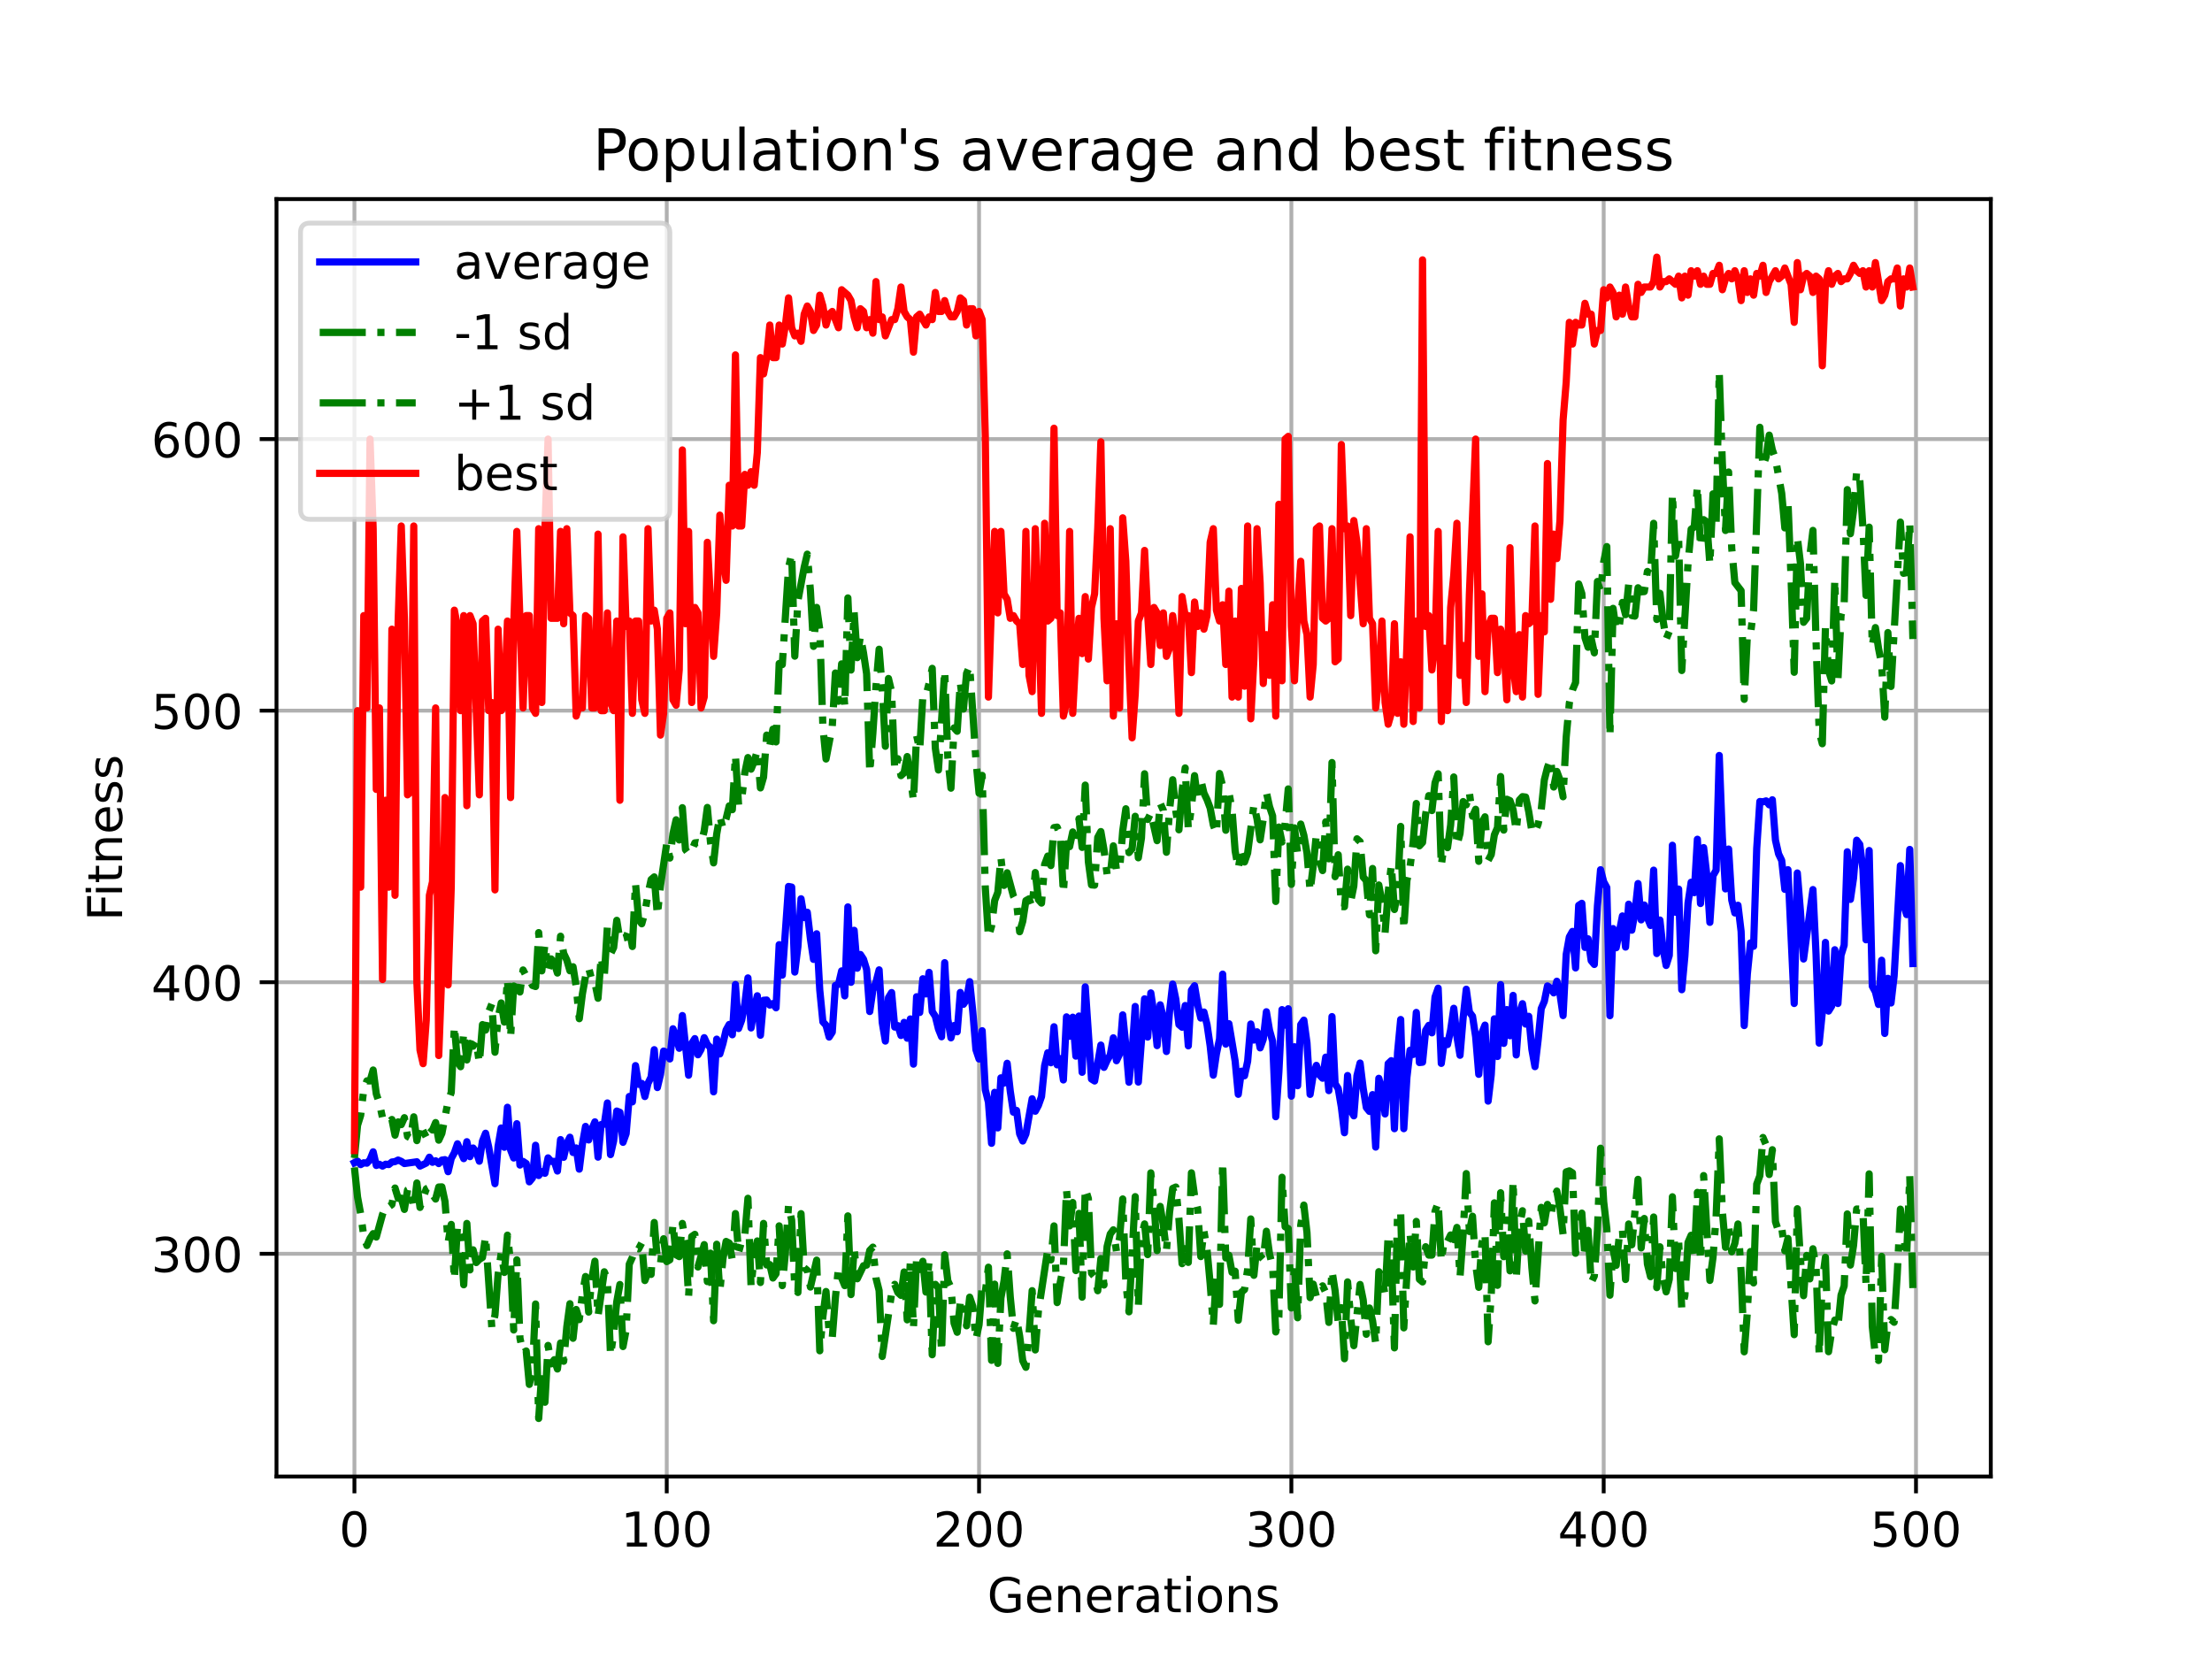 <?xml version="1.0" encoding="utf-8" standalone="no"?>
<!DOCTYPE svg PUBLIC "-//W3C//DTD SVG 1.1//EN"
  "http://www.w3.org/Graphics/SVG/1.1/DTD/svg11.dtd">
<!-- Created with matplotlib (https://matplotlib.org/) -->
<svg height="345.6pt" version="1.1" viewBox="0 0 460.8 345.6" width="460.8pt" xmlns="http://www.w3.org/2000/svg" xmlns:xlink="http://www.w3.org/1999/xlink">
 <defs>
  <style type="text/css">*{stroke-linecap:butt;stroke-linejoin:round;}</style>
 </defs>
 <g id="figure_1">
  <g id="patch_1">
   <path d="M 0 345.6 
L 460.8 345.6 
L 460.8 0 
L 0 0 
z
" style="fill:#ffffff;"/>
  </g>
  <g id="axes_1">
   <g id="patch_2">
    <path d="M 57.6 307.584 
L 414.72 307.584 
L 414.72 41.472 
L 57.6 41.472 
z
" style="fill:#ffffff;"/>
   </g>
   <g id="matplotlib.axis_1">
    <g id="xtick_1">
     <g id="line2d_1">
      <path clip-path="url(#p45243f8147)" d="M 73.833 307.584 
L 73.833 41.472 
" style="fill:none;stroke:#b0b0b0;stroke-linecap:square;stroke-width:0.8;"/>
     </g>
     <g id="line2d_2">
      <defs>
       <path d="M 0 0 
L 0 3.5 
" id="mb7fd90fe49" style="stroke:#000000;stroke-width:0.8;"/>
      </defs>
      <g>
       <use style="stroke:#000000;stroke-width:0.8;" x="73.833" xlink:href="#mb7fd90fe49" y="307.584"/>
      </g>
     </g>
     <g id="text_1">
      <!-- 0 -->
      <g transform="translate(70.651 322.182)scale(0.1 -0.1)">
       <defs>
        <path d="M 31.781 66.406 
Q 24.172 66.406 20.328 58.906 
Q 16.5 51.422 16.5 36.375 
Q 16.5 21.391 20.328 13.891 
Q 24.172 6.391 31.781 6.391 
Q 39.453 6.391 43.281 13.891 
Q 47.125 21.391 47.125 36.375 
Q 47.125 51.422 43.281 58.906 
Q 39.453 66.406 31.781 66.406 
z
M 31.781 74.219 
Q 44.047 74.219 50.516 64.516 
Q 56.984 54.828 56.984 36.375 
Q 56.984 17.969 50.516 8.266 
Q 44.047 -1.422 31.781 -1.422 
Q 19.531 -1.422 13.062 8.266 
Q 6.594 17.969 6.594 36.375 
Q 6.594 54.828 13.062 64.516 
Q 19.531 74.219 31.781 74.219 
z
" id="DejaVuSans-48"/>
       </defs>
       <use xlink:href="#DejaVuSans-48"/>
      </g>
     </g>
    </g>
    <g id="xtick_2">
     <g id="line2d_3">
      <path clip-path="url(#p45243f8147)" d="M 138.894 307.584 
L 138.894 41.472 
" style="fill:none;stroke:#b0b0b0;stroke-linecap:square;stroke-width:0.8;"/>
     </g>
     <g id="line2d_4">
      <g>
       <use style="stroke:#000000;stroke-width:0.8;" x="138.894" xlink:href="#mb7fd90fe49" y="307.584"/>
      </g>
     </g>
     <g id="text_2">
      <!-- 100 -->
      <g transform="translate(129.35 322.182)scale(0.1 -0.1)">
       <defs>
        <path d="M 12.406 8.297 
L 28.516 8.297 
L 28.516 63.922 
L 10.984 60.406 
L 10.984 69.391 
L 28.422 72.906 
L 38.281 72.906 
L 38.281 8.297 
L 54.391 8.297 
L 54.391 0 
L 12.406 0 
z
" id="DejaVuSans-49"/>
       </defs>
       <use xlink:href="#DejaVuSans-49"/>
       <use x="63.623" xlink:href="#DejaVuSans-48"/>
       <use x="127.246" xlink:href="#DejaVuSans-48"/>
      </g>
     </g>
    </g>
    <g id="xtick_3">
     <g id="line2d_5">
      <path clip-path="url(#p45243f8147)" d="M 203.955 307.584 
L 203.955 41.472 
" style="fill:none;stroke:#b0b0b0;stroke-linecap:square;stroke-width:0.8;"/>
     </g>
     <g id="line2d_6">
      <g>
       <use style="stroke:#000000;stroke-width:0.8;" x="203.955" xlink:href="#mb7fd90fe49" y="307.584"/>
      </g>
     </g>
     <g id="text_3">
      <!-- 200 -->
      <g transform="translate(194.411 322.182)scale(0.1 -0.1)">
       <defs>
        <path d="M 19.188 8.297 
L 53.609 8.297 
L 53.609 0 
L 7.328 0 
L 7.328 8.297 
Q 12.938 14.109 22.625 23.891 
Q 32.328 33.688 34.812 36.531 
Q 39.547 41.844 41.422 45.531 
Q 43.312 49.219 43.312 52.781 
Q 43.312 58.594 39.234 62.25 
Q 35.156 65.922 28.609 65.922 
Q 23.969 65.922 18.812 64.312 
Q 13.672 62.703 7.812 59.422 
L 7.812 69.391 
Q 13.766 71.781 18.938 73 
Q 24.125 74.219 28.422 74.219 
Q 39.75 74.219 46.484 68.547 
Q 53.219 62.891 53.219 53.422 
Q 53.219 48.922 51.531 44.891 
Q 49.859 40.875 45.406 35.406 
Q 44.188 33.984 37.641 27.219 
Q 31.109 20.453 19.188 8.297 
z
" id="DejaVuSans-50"/>
       </defs>
       <use xlink:href="#DejaVuSans-50"/>
       <use x="63.623" xlink:href="#DejaVuSans-48"/>
       <use x="127.246" xlink:href="#DejaVuSans-48"/>
      </g>
     </g>
    </g>
    <g id="xtick_4">
     <g id="line2d_7">
      <path clip-path="url(#p45243f8147)" d="M 269.016 307.584 
L 269.016 41.472 
" style="fill:none;stroke:#b0b0b0;stroke-linecap:square;stroke-width:0.8;"/>
     </g>
     <g id="line2d_8">
      <g>
       <use style="stroke:#000000;stroke-width:0.8;" x="269.016" xlink:href="#mb7fd90fe49" y="307.584"/>
      </g>
     </g>
     <g id="text_4">
      <!-- 300 -->
      <g transform="translate(259.472 322.182)scale(0.1 -0.1)">
       <defs>
        <path d="M 40.578 39.312 
Q 47.656 37.797 51.625 33 
Q 55.609 28.219 55.609 21.188 
Q 55.609 10.406 48.188 4.484 
Q 40.766 -1.422 27.094 -1.422 
Q 22.516 -1.422 17.656 -0.516 
Q 12.797 0.391 7.625 2.203 
L 7.625 11.719 
Q 11.719 9.328 16.594 8.109 
Q 21.484 6.891 26.812 6.891 
Q 36.078 6.891 40.938 10.547 
Q 45.797 14.203 45.797 21.188 
Q 45.797 27.641 41.281 31.266 
Q 36.766 34.906 28.719 34.906 
L 20.219 34.906 
L 20.219 43.016 
L 29.109 43.016 
Q 36.375 43.016 40.234 45.922 
Q 44.094 48.828 44.094 54.297 
Q 44.094 59.906 40.109 62.906 
Q 36.141 65.922 28.719 65.922 
Q 24.656 65.922 20.016 65.031 
Q 15.375 64.156 9.812 62.312 
L 9.812 71.094 
Q 15.438 72.656 20.344 73.438 
Q 25.25 74.219 29.594 74.219 
Q 40.828 74.219 47.359 69.109 
Q 53.906 64.016 53.906 55.328 
Q 53.906 49.266 50.438 45.094 
Q 46.969 40.922 40.578 39.312 
z
" id="DejaVuSans-51"/>
       </defs>
       <use xlink:href="#DejaVuSans-51"/>
       <use x="63.623" xlink:href="#DejaVuSans-48"/>
       <use x="127.246" xlink:href="#DejaVuSans-48"/>
      </g>
     </g>
    </g>
    <g id="xtick_5">
     <g id="line2d_9">
      <path clip-path="url(#p45243f8147)" d="M 334.077 307.584 
L 334.077 41.472 
" style="fill:none;stroke:#b0b0b0;stroke-linecap:square;stroke-width:0.8;"/>
     </g>
     <g id="line2d_10">
      <g>
       <use style="stroke:#000000;stroke-width:0.8;" x="334.077" xlink:href="#mb7fd90fe49" y="307.584"/>
      </g>
     </g>
     <g id="text_5">
      <!-- 400 -->
      <g transform="translate(324.533 322.182)scale(0.1 -0.1)">
       <defs>
        <path d="M 37.797 64.312 
L 12.891 25.391 
L 37.797 25.391 
z
M 35.203 72.906 
L 47.609 72.906 
L 47.609 25.391 
L 58.016 25.391 
L 58.016 17.188 
L 47.609 17.188 
L 47.609 0 
L 37.797 0 
L 37.797 17.188 
L 4.891 17.188 
L 4.891 26.703 
z
" id="DejaVuSans-52"/>
       </defs>
       <use xlink:href="#DejaVuSans-52"/>
       <use x="63.623" xlink:href="#DejaVuSans-48"/>
       <use x="127.246" xlink:href="#DejaVuSans-48"/>
      </g>
     </g>
    </g>
    <g id="xtick_6">
     <g id="line2d_11">
      <path clip-path="url(#p45243f8147)" d="M 399.138 307.584 
L 399.138 41.472 
" style="fill:none;stroke:#b0b0b0;stroke-linecap:square;stroke-width:0.8;"/>
     </g>
     <g id="line2d_12">
      <g>
       <use style="stroke:#000000;stroke-width:0.8;" x="399.138" xlink:href="#mb7fd90fe49" y="307.584"/>
      </g>
     </g>
     <g id="text_6">
      <!-- 500 -->
      <g transform="translate(389.594 322.182)scale(0.1 -0.1)">
       <defs>
        <path d="M 10.797 72.906 
L 49.516 72.906 
L 49.516 64.594 
L 19.828 64.594 
L 19.828 46.734 
Q 21.969 47.469 24.109 47.828 
Q 26.266 48.188 28.422 48.188 
Q 40.625 48.188 47.75 41.5 
Q 54.891 34.812 54.891 23.391 
Q 54.891 11.625 47.562 5.094 
Q 40.234 -1.422 26.906 -1.422 
Q 22.312 -1.422 17.547 -0.641 
Q 12.797 0.141 7.719 1.703 
L 7.719 11.625 
Q 12.109 9.234 16.797 8.062 
Q 21.484 6.891 26.703 6.891 
Q 35.156 6.891 40.078 11.328 
Q 45.016 15.766 45.016 23.391 
Q 45.016 31 40.078 35.438 
Q 35.156 39.891 26.703 39.891 
Q 22.75 39.891 18.812 39.016 
Q 14.891 38.141 10.797 36.281 
z
" id="DejaVuSans-53"/>
       </defs>
       <use xlink:href="#DejaVuSans-53"/>
       <use x="63.623" xlink:href="#DejaVuSans-48"/>
       <use x="127.246" xlink:href="#DejaVuSans-48"/>
      </g>
     </g>
    </g>
    <g id="text_7">
     <!-- Generations -->
     <g transform="translate(205.662 335.861)scale(0.1 -0.1)">
      <defs>
       <path d="M 59.516 10.406 
L 59.516 29.984 
L 43.406 29.984 
L 43.406 38.094 
L 69.281 38.094 
L 69.281 6.781 
Q 63.578 2.734 56.688 0.656 
Q 49.812 -1.422 42 -1.422 
Q 24.906 -1.422 15.25 8.562 
Q 5.609 18.562 5.609 36.375 
Q 5.609 54.25 15.25 64.234 
Q 24.906 74.219 42 74.219 
Q 49.125 74.219 55.547 72.453 
Q 61.969 70.703 67.391 67.281 
L 67.391 56.781 
Q 61.922 61.422 55.766 63.766 
Q 49.609 66.109 42.828 66.109 
Q 29.438 66.109 22.719 58.641 
Q 16.016 51.172 16.016 36.375 
Q 16.016 21.625 22.719 14.156 
Q 29.438 6.688 42.828 6.688 
Q 48.047 6.688 52.141 7.594 
Q 56.25 8.5 59.516 10.406 
z
" id="DejaVuSans-71"/>
       <path d="M 56.203 29.594 
L 56.203 25.203 
L 14.891 25.203 
Q 15.484 15.922 20.484 11.062 
Q 25.484 6.203 34.422 6.203 
Q 39.594 6.203 44.453 7.469 
Q 49.312 8.734 54.109 11.281 
L 54.109 2.781 
Q 49.266 0.734 44.188 -0.344 
Q 39.109 -1.422 33.891 -1.422 
Q 20.797 -1.422 13.156 6.188 
Q 5.516 13.812 5.516 26.812 
Q 5.516 40.234 12.766 48.109 
Q 20.016 56 32.328 56 
Q 43.359 56 49.781 48.891 
Q 56.203 41.797 56.203 29.594 
z
M 47.219 32.234 
Q 47.125 39.594 43.094 43.984 
Q 39.062 48.391 32.422 48.391 
Q 24.906 48.391 20.391 44.141 
Q 15.875 39.891 15.188 32.172 
z
" id="DejaVuSans-101"/>
       <path d="M 54.891 33.016 
L 54.891 0 
L 45.906 0 
L 45.906 32.719 
Q 45.906 40.484 42.875 44.328 
Q 39.844 48.188 33.797 48.188 
Q 26.516 48.188 22.312 43.547 
Q 18.109 38.922 18.109 30.906 
L 18.109 0 
L 9.078 0 
L 9.078 54.688 
L 18.109 54.688 
L 18.109 46.188 
Q 21.344 51.125 25.703 53.562 
Q 30.078 56 35.797 56 
Q 45.219 56 50.047 50.172 
Q 54.891 44.344 54.891 33.016 
z
" id="DejaVuSans-110"/>
       <path d="M 41.109 46.297 
Q 39.594 47.172 37.812 47.578 
Q 36.031 48 33.891 48 
Q 26.266 48 22.188 43.047 
Q 18.109 38.094 18.109 28.812 
L 18.109 0 
L 9.078 0 
L 9.078 54.688 
L 18.109 54.688 
L 18.109 46.188 
Q 20.953 51.172 25.484 53.578 
Q 30.031 56 36.531 56 
Q 37.453 56 38.578 55.875 
Q 39.703 55.766 41.062 55.516 
z
" id="DejaVuSans-114"/>
       <path d="M 34.281 27.484 
Q 23.391 27.484 19.188 25 
Q 14.984 22.516 14.984 16.5 
Q 14.984 11.719 18.141 8.906 
Q 21.297 6.109 26.703 6.109 
Q 34.188 6.109 38.703 11.406 
Q 43.219 16.703 43.219 25.484 
L 43.219 27.484 
z
M 52.203 31.203 
L 52.203 0 
L 43.219 0 
L 43.219 8.297 
Q 40.141 3.328 35.547 0.953 
Q 30.953 -1.422 24.312 -1.422 
Q 15.922 -1.422 10.953 3.297 
Q 6 8.016 6 15.922 
Q 6 25.141 12.172 29.828 
Q 18.359 34.516 30.609 34.516 
L 43.219 34.516 
L 43.219 35.406 
Q 43.219 41.609 39.141 45 
Q 35.062 48.391 27.688 48.391 
Q 23 48.391 18.547 47.266 
Q 14.109 46.141 10.016 43.891 
L 10.016 52.203 
Q 14.938 54.109 19.578 55.047 
Q 24.219 56 28.609 56 
Q 40.484 56 46.344 49.844 
Q 52.203 43.703 52.203 31.203 
z
" id="DejaVuSans-97"/>
       <path d="M 18.312 70.219 
L 18.312 54.688 
L 36.812 54.688 
L 36.812 47.703 
L 18.312 47.703 
L 18.312 18.016 
Q 18.312 11.328 20.141 9.422 
Q 21.969 7.516 27.594 7.516 
L 36.812 7.516 
L 36.812 0 
L 27.594 0 
Q 17.188 0 13.234 3.875 
Q 9.281 7.766 9.281 18.016 
L 9.281 47.703 
L 2.688 47.703 
L 2.688 54.688 
L 9.281 54.688 
L 9.281 70.219 
z
" id="DejaVuSans-116"/>
       <path d="M 9.422 54.688 
L 18.406 54.688 
L 18.406 0 
L 9.422 0 
z
M 9.422 75.984 
L 18.406 75.984 
L 18.406 64.594 
L 9.422 64.594 
z
" id="DejaVuSans-105"/>
       <path d="M 30.609 48.391 
Q 23.391 48.391 19.188 42.75 
Q 14.984 37.109 14.984 27.297 
Q 14.984 17.484 19.156 11.844 
Q 23.344 6.203 30.609 6.203 
Q 37.797 6.203 41.984 11.859 
Q 46.188 17.531 46.188 27.297 
Q 46.188 37.016 41.984 42.703 
Q 37.797 48.391 30.609 48.391 
z
M 30.609 56 
Q 42.328 56 49.016 48.375 
Q 55.719 40.766 55.719 27.297 
Q 55.719 13.875 49.016 6.219 
Q 42.328 -1.422 30.609 -1.422 
Q 18.844 -1.422 12.172 6.219 
Q 5.516 13.875 5.516 27.297 
Q 5.516 40.766 12.172 48.375 
Q 18.844 56 30.609 56 
z
" id="DejaVuSans-111"/>
       <path d="M 44.281 53.078 
L 44.281 44.578 
Q 40.484 46.531 36.375 47.5 
Q 32.281 48.484 27.875 48.484 
Q 21.188 48.484 17.844 46.438 
Q 14.5 44.391 14.5 40.281 
Q 14.5 37.156 16.891 35.375 
Q 19.281 33.594 26.516 31.984 
L 29.594 31.297 
Q 39.156 29.25 43.188 25.516 
Q 47.219 21.781 47.219 15.094 
Q 47.219 7.469 41.188 3.016 
Q 35.156 -1.422 24.609 -1.422 
Q 20.219 -1.422 15.453 -0.562 
Q 10.688 0.297 5.422 2 
L 5.422 11.281 
Q 10.406 8.688 15.234 7.391 
Q 20.062 6.109 24.812 6.109 
Q 31.156 6.109 34.562 8.281 
Q 37.984 10.453 37.984 14.406 
Q 37.984 18.062 35.516 20.016 
Q 33.062 21.969 24.703 23.781 
L 21.578 24.516 
Q 13.234 26.266 9.516 29.906 
Q 5.812 33.547 5.812 39.891 
Q 5.812 47.609 11.281 51.797 
Q 16.75 56 26.812 56 
Q 31.781 56 36.172 55.266 
Q 40.578 54.547 44.281 53.078 
z
" id="DejaVuSans-115"/>
      </defs>
      <use xlink:href="#DejaVuSans-71"/>
      <use x="77.49" xlink:href="#DejaVuSans-101"/>
      <use x="139.014" xlink:href="#DejaVuSans-110"/>
      <use x="202.393" xlink:href="#DejaVuSans-101"/>
      <use x="263.916" xlink:href="#DejaVuSans-114"/>
      <use x="305.029" xlink:href="#DejaVuSans-97"/>
      <use x="366.309" xlink:href="#DejaVuSans-116"/>
      <use x="405.518" xlink:href="#DejaVuSans-105"/>
      <use x="433.301" xlink:href="#DejaVuSans-111"/>
      <use x="494.482" xlink:href="#DejaVuSans-110"/>
      <use x="557.861" xlink:href="#DejaVuSans-115"/>
     </g>
    </g>
   </g>
   <g id="matplotlib.axis_2">
    <g id="ytick_1">
     <g id="line2d_13">
      <path clip-path="url(#p45243f8147)" d="M 57.6 261.184 
L 414.72 261.184 
" style="fill:none;stroke:#b0b0b0;stroke-linecap:square;stroke-width:0.8;"/>
     </g>
     <g id="line2d_14">
      <defs>
       <path d="M 0 0 
L -3.5 0 
" id="m4ab5508e66" style="stroke:#000000;stroke-width:0.8;"/>
      </defs>
      <g>
       <use style="stroke:#000000;stroke-width:0.8;" x="57.6" xlink:href="#m4ab5508e66" y="261.184"/>
      </g>
     </g>
     <g id="text_8">
      <!-- 300 -->
      <g transform="translate(31.512 264.983)scale(0.1 -0.1)">
       <use xlink:href="#DejaVuSans-51"/>
       <use x="63.623" xlink:href="#DejaVuSans-48"/>
       <use x="127.246" xlink:href="#DejaVuSans-48"/>
      </g>
     </g>
    </g>
    <g id="ytick_2">
     <g id="line2d_15">
      <path clip-path="url(#p45243f8147)" d="M 57.6 204.613 
L 414.72 204.613 
" style="fill:none;stroke:#b0b0b0;stroke-linecap:square;stroke-width:0.8;"/>
     </g>
     <g id="line2d_16">
      <g>
       <use style="stroke:#000000;stroke-width:0.8;" x="57.6" xlink:href="#m4ab5508e66" y="204.613"/>
      </g>
     </g>
     <g id="text_9">
      <!-- 400 -->
      <g transform="translate(31.512 208.412)scale(0.1 -0.1)">
       <use xlink:href="#DejaVuSans-52"/>
       <use x="63.623" xlink:href="#DejaVuSans-48"/>
       <use x="127.246" xlink:href="#DejaVuSans-48"/>
      </g>
     </g>
    </g>
    <g id="ytick_3">
     <g id="line2d_17">
      <path clip-path="url(#p45243f8147)" d="M 57.6 148.042 
L 414.72 148.042 
" style="fill:none;stroke:#b0b0b0;stroke-linecap:square;stroke-width:0.8;"/>
     </g>
     <g id="line2d_18">
      <g>
       <use style="stroke:#000000;stroke-width:0.8;" x="57.6" xlink:href="#m4ab5508e66" y="148.042"/>
      </g>
     </g>
     <g id="text_10">
      <!-- 500 -->
      <g transform="translate(31.512 151.841)scale(0.1 -0.1)">
       <use xlink:href="#DejaVuSans-53"/>
       <use x="63.623" xlink:href="#DejaVuSans-48"/>
       <use x="127.246" xlink:href="#DejaVuSans-48"/>
      </g>
     </g>
    </g>
    <g id="ytick_4">
     <g id="line2d_19">
      <path clip-path="url(#p45243f8147)" d="M 57.6 91.471 
L 414.72 91.471 
" style="fill:none;stroke:#b0b0b0;stroke-linecap:square;stroke-width:0.8;"/>
     </g>
     <g id="line2d_20">
      <g>
       <use style="stroke:#000000;stroke-width:0.8;" x="57.6" xlink:href="#m4ab5508e66" y="91.471"/>
      </g>
     </g>
     <g id="text_11">
      <!-- 600 -->
      <g transform="translate(31.512 95.27)scale(0.1 -0.1)">
       <defs>
        <path d="M 33.016 40.375 
Q 26.375 40.375 22.484 35.828 
Q 18.609 31.297 18.609 23.391 
Q 18.609 15.531 22.484 10.953 
Q 26.375 6.391 33.016 6.391 
Q 39.656 6.391 43.531 10.953 
Q 47.406 15.531 47.406 23.391 
Q 47.406 31.297 43.531 35.828 
Q 39.656 40.375 33.016 40.375 
z
M 52.594 71.297 
L 52.594 62.312 
Q 48.875 64.062 45.094 64.984 
Q 41.312 65.922 37.594 65.922 
Q 27.828 65.922 22.672 59.328 
Q 17.531 52.734 16.797 39.406 
Q 19.672 43.656 24.016 45.922 
Q 28.375 48.188 33.594 48.188 
Q 44.578 48.188 50.953 41.516 
Q 57.328 34.859 57.328 23.391 
Q 57.328 12.156 50.688 5.359 
Q 44.047 -1.422 33.016 -1.422 
Q 20.359 -1.422 13.672 8.266 
Q 6.984 17.969 6.984 36.375 
Q 6.984 53.656 15.188 63.938 
Q 23.391 74.219 37.203 74.219 
Q 40.922 74.219 44.703 73.484 
Q 48.484 72.75 52.594 71.297 
z
" id="DejaVuSans-54"/>
       </defs>
       <use xlink:href="#DejaVuSans-54"/>
       <use x="63.623" xlink:href="#DejaVuSans-48"/>
       <use x="127.246" xlink:href="#DejaVuSans-48"/>
      </g>
     </g>
    </g>
    <g id="text_12">
     <!-- Fitness -->
     <g transform="translate(25.433 191.845)rotate(-90)scale(0.1 -0.1)">
      <defs>
       <path d="M 9.812 72.906 
L 51.703 72.906 
L 51.703 64.594 
L 19.672 64.594 
L 19.672 43.109 
L 48.578 43.109 
L 48.578 34.812 
L 19.672 34.812 
L 19.672 0 
L 9.812 0 
z
" id="DejaVuSans-70"/>
      </defs>
      <use xlink:href="#DejaVuSans-70"/>
      <use x="50.27" xlink:href="#DejaVuSans-105"/>
      <use x="78.053" xlink:href="#DejaVuSans-116"/>
      <use x="117.262" xlink:href="#DejaVuSans-110"/>
      <use x="180.641" xlink:href="#DejaVuSans-101"/>
      <use x="242.164" xlink:href="#DejaVuSans-115"/>
      <use x="294.264" xlink:href="#DejaVuSans-115"/>
     </g>
    </g>
   </g>
   <g id="line2d_21">
    <path clip-path="url(#p45243f8147)" d="M 73.833 242.216 
L 74.483 241.891 
L 75.134 242.609 
L 75.785 242.226 
L 76.435 242.312 
L 77.086 241.58 
L 77.736 239.945 
L 78.387 242.785 
L 79.038 242.542 
L 79.688 242.914 
L 80.339 242.527 
L 80.989 242.595 
L 81.64 242.07 
L 82.291 241.982 
L 82.941 241.659 
L 83.592 241.938 
L 84.242 242.389 
L 86.845 242.022 
L 87.496 242.916 
L 88.797 242.284 
L 89.447 241.069 
L 90.098 242.129 
L 90.749 241.817 
L 91.399 242.396 
L 92.05 241.675 
L 92.7 241.58 
L 93.351 244.085 
L 94.002 241.324 
L 94.652 240.144 
L 95.303 238.275 
L 96.604 241.361 
L 97.255 237.837 
L 97.905 240.951 
L 98.556 239.154 
L 99.207 239.956 
L 99.857 241.899 
L 100.508 237.695 
L 101.158 236.075 
L 101.809 238.964 
L 103.11 246.586 
L 103.761 238.767 
L 104.411 234.984 
L 105.062 238.995 
L 105.713 230.664 
L 106.363 239.54 
L 107.014 241.23 
L 107.664 234.087 
L 108.315 242.702 
L 108.966 241.944 
L 109.616 242.384 
L 110.267 246.195 
L 110.918 245.401 
L 111.568 238.578 
L 112.219 244.884 
L 112.869 244.057 
L 113.52 244.419 
L 114.171 241.208 
L 114.821 241.938 
L 115.472 241.939 
L 116.122 243.946 
L 116.773 237.401 
L 117.424 241.087 
L 118.074 238.195 
L 118.725 236.909 
L 119.375 240.088 
L 120.026 239.138 
L 120.677 243.555 
L 121.327 238.308 
L 121.978 234.654 
L 122.629 237.473 
L 123.279 235.245 
L 123.93 233.705 
L 124.58 241.053 
L 125.231 234.272 
L 125.882 234.195 
L 126.532 229.767 
L 127.183 240.524 
L 127.833 237.649 
L 128.484 231.451 
L 129.135 231.717 
L 129.785 237.967 
L 130.436 236.157 
L 131.086 228.418 
L 131.737 229.544 
L 132.388 221.986 
L 133.038 225.886 
L 133.689 225.685 
L 134.339 228.429 
L 134.99 225.678 
L 135.641 224.355 
L 136.291 218.67 
L 136.942 226.558 
L 137.593 223.824 
L 138.243 218.959 
L 138.894 219.254 
L 139.544 220.594 
L 140.195 214.314 
L 140.846 216.091 
L 141.496 218.377 
L 142.147 211.56 
L 143.448 223.984 
L 144.099 217.384 
L 144.749 216.363 
L 145.4 219.73 
L 146.05 218.603 
L 146.701 216.17 
L 147.352 217.591 
L 148.002 218.235 
L 148.653 227.445 
L 149.304 216.476 
L 149.954 219.556 
L 150.605 217.373 
L 151.255 214.592 
L 151.906 213.415 
L 152.557 215.563 
L 153.207 205.089 
L 153.858 214.258 
L 154.508 212.51 
L 155.159 209.105 
L 155.81 203.719 
L 156.46 214.14 
L 157.111 210.13 
L 157.761 207.436 
L 158.412 215.655 
L 159.063 208.377 
L 159.713 208.326 
L 160.364 209.376 
L 161.015 209.065 
L 161.665 209.942 
L 162.316 196.794 
L 162.966 203.134 
L 164.268 184.666 
L 164.918 184.796 
L 165.569 202.497 
L 166.219 197.203 
L 166.87 187.233 
L 167.521 191.144 
L 168.171 190.039 
L 168.822 195.55 
L 169.472 199.852 
L 170.123 194.523 
L 170.774 206.265 
L 171.424 212.865 
L 172.075 213.581 
L 172.725 216.034 
L 173.376 215.013 
L 174.027 205.281 
L 174.677 205.05 
L 175.328 202.255 
L 175.979 207.458 
L 176.629 188.924 
L 177.28 204.635 
L 177.93 193.803 
L 178.581 201.696 
L 179.232 198.838 
L 179.882 199.827 
L 180.533 201.958 
L 181.183 210.721 
L 181.834 206.287 
L 182.485 204.59 
L 183.135 202.041 
L 183.786 213.001 
L 184.436 216.875 
L 185.087 207.833 
L 185.738 206.769 
L 186.388 213.958 
L 187.039 213.653 
L 187.69 215.712 
L 188.34 212.978 
L 188.991 216.276 
L 189.641 212.267 
L 190.292 221.68 
L 190.943 207.639 
L 191.593 210.92 
L 192.244 203.896 
L 192.894 207.057 
L 193.545 202.559 
L 194.196 210.721 
L 194.846 211.707 
L 195.497 214.36 
L 196.147 215.977 
L 196.798 200.541 
L 197.449 212.323 
L 198.099 216.199 
L 198.75 213.636 
L 199.401 214.936 
L 200.051 206.745 
L 200.702 209.212 
L 201.352 208.236 
L 202.003 204.494 
L 202.654 210.79 
L 203.304 218.671 
L 203.955 220.605 
L 204.605 214.716 
L 205.256 227.009 
L 205.907 229.612 
L 206.557 238.171 
L 207.208 227.552 
L 207.858 234.963 
L 208.509 224.537 
L 209.16 225.628 
L 209.81 221.505 
L 210.461 227.343 
L 211.112 231.688 
L 211.762 231.32 
L 212.413 236.208 
L 213.063 237.693 
L 213.714 236.225 
L 215.015 228.893 
L 215.666 231.49 
L 216.316 230.273 
L 216.967 228.44 
L 217.618 221.98 
L 218.268 219.304 
L 218.919 221.392 
L 219.569 213.89 
L 220.22 221.827 
L 220.871 220.532 
L 221.521 224.973 
L 222.172 211.833 
L 222.822 215.87 
L 223.473 211.905 
L 224.124 220.013 
L 224.774 211.658 
L 225.425 223.378 
L 226.076 205.576 
L 227.377 224.78 
L 228.027 225.189 
L 229.329 217.708 
L 229.979 222.35 
L 230.63 220.905 
L 231.28 219.796 
L 231.931 216.199 
L 232.582 220.967 
L 233.232 219.584 
L 233.883 211.418 
L 234.533 217.828 
L 235.184 225.447 
L 235.835 219.19 
L 236.485 209.664 
L 237.136 225.414 
L 238.437 208.076 
L 239.088 216.034 
L 239.738 206.842 
L 240.389 211.232 
L 241.04 217.822 
L 241.69 209.319 
L 242.341 212.058 
L 242.991 219.044 
L 243.642 210.638 
L 244.293 205.003 
L 244.943 208.131 
L 245.594 213.429 
L 246.244 213.987 
L 246.895 209.47 
L 247.546 217.864 
L 248.196 206.293 
L 248.847 205.343 
L 249.498 209.284 
L 250.148 212.08 
L 250.799 210.824 
L 251.449 213.457 
L 252.1 217.887 
L 252.751 223.971 
L 253.401 219.538 
L 254.052 216.43 
L 254.702 202.933 
L 255.353 217.505 
L 256.004 213.257 
L 257.305 221.057 
L 257.955 227.965 
L 258.606 223.151 
L 259.257 224.099 
L 259.907 221.075 
L 260.558 213.319 
L 261.208 216.662 
L 261.859 214.943 
L 262.51 218.293 
L 263.16 216.487 
L 263.811 210.767 
L 264.462 214.62 
L 265.112 216.918 
L 265.763 232.632 
L 266.413 223.315 
L 267.064 210.326 
L 267.715 213.551 
L 268.365 210.14 
L 269.016 228.35 
L 269.666 218.06 
L 270.317 226.171 
L 270.968 213.449 
L 271.618 212.521 
L 272.269 217.245 
L 272.919 227.977 
L 273.57 223.943 
L 274.221 221.935 
L 274.871 223.944 
L 275.522 224.613 
L 276.173 220.226 
L 276.823 227.196 
L 277.474 211.778 
L 278.124 225.753 
L 278.775 226.778 
L 279.426 230.63 
L 280.076 235.967 
L 280.727 224.051 
L 281.377 231.23 
L 282.028 232.446 
L 282.679 224.068 
L 283.329 221.453 
L 283.98 226.755 
L 284.63 230.71 
L 285.281 231.524 
L 285.932 228.03 
L 286.582 238.955 
L 287.233 224.635 
L 287.884 227.007 
L 288.534 232.058 
L 289.185 221.567 
L 289.835 220.956 
L 290.486 235.127 
L 291.137 219.242 
L 291.787 212.387 
L 292.438 235.121 
L 293.088 224.43 
L 293.739 218.784 
L 294.39 219.666 
L 295.04 210.911 
L 295.691 221.352 
L 296.341 221.276 
L 296.992 214.651 
L 297.643 213.603 
L 298.293 215.158 
L 298.944 207.699 
L 299.595 205.855 
L 300.245 221.524 
L 300.896 216.818 
L 301.546 217.596 
L 302.197 214.56 
L 302.848 210.046 
L 303.498 215.893 
L 304.149 219.831 
L 304.799 212.029 
L 305.45 206.075 
L 306.101 210.836 
L 306.751 211.698 
L 307.402 215.949 
L 308.052 223.802 
L 308.703 215.169 
L 309.354 213.551 
L 310.004 229.384 
L 310.655 223.875 
L 311.305 212.241 
L 311.956 220.085 
L 312.607 205.117 
L 313.257 217.358 
L 313.908 210.315 
L 314.559 215.763 
L 315.209 207.358 
L 315.86 219.764 
L 316.51 211.065 
L 317.161 209.086 
L 317.812 213.339 
L 318.462 211.715 
L 319.113 218.603 
L 319.763 222.201 
L 320.414 216.693 
L 321.065 210.111 
L 321.715 208.607 
L 322.366 205.39 
L 323.016 205.846 
L 323.667 206.836 
L 324.318 204.413 
L 324.968 207.083 
L 325.619 211.564 
L 326.27 198.821 
L 326.92 195.188 
L 327.571 194.034 
L 328.221 201.637 
L 328.872 188.603 
L 329.523 188.179 
L 330.173 197.361 
L 330.824 195.573 
L 331.474 200.121 
L 332.125 200.91 
L 332.776 188.717 
L 333.426 181.181 
L 334.077 183.698 
L 334.727 184.892 
L 335.378 211.588 
L 336.029 193.441 
L 336.679 197.423 
L 337.981 190.809 
L 338.631 197.292 
L 339.282 188.36 
L 339.932 193.774 
L 340.583 190.121 
L 341.234 184.059 
L 341.884 191.629 
L 342.535 188.532 
L 343.185 191.181 
L 343.836 192.788 
L 344.487 181.272 
L 345.137 198.641 
L 345.788 191.659 
L 346.438 197.583 
L 347.089 201.123 
L 347.74 199.029 
L 348.39 176.084 
L 349.041 190.04 
L 349.691 185.211 
L 350.342 206.177 
L 350.993 199.152 
L 351.643 188.126 
L 352.294 183.79 
L 352.945 185.961 
L 353.595 174.834 
L 354.246 188.218 
L 354.896 176.57 
L 355.547 182.139 
L 356.198 192.144 
L 356.848 182.42 
L 357.499 181.284 
L 358.149 157.379 
L 358.8 174.426 
L 359.451 185.175 
L 360.101 176.876 
L 360.752 187.499 
L 361.402 190.184 
L 362.053 188.582 
L 362.704 194.023 
L 363.354 213.647 
L 364.005 202.904 
L 364.656 196.433 
L 365.306 197.128 
L 365.957 176.747 
L 366.607 166.968 
L 367.258 167.035 
L 367.909 166.841 
L 368.559 167.659 
L 369.21 166.61 
L 369.86 175.02 
L 370.511 177.889 
L 371.162 179.245 
L 371.812 185.269 
L 372.463 181.175 
L 373.764 209.043 
L 374.415 181.86 
L 375.065 189.823 
L 375.716 199.776 
L 377.668 185.316 
L 378.318 198.831 
L 378.969 217.298 
L 379.62 210.92 
L 380.27 196.325 
L 380.921 210.629 
L 381.571 209.585 
L 382.222 197.847 
L 382.873 209.047 
L 383.523 198.99 
L 384.174 196.893 
L 384.824 177.442 
L 385.475 187.361 
L 386.126 182.923 
L 386.776 175.032 
L 387.427 175.909 
L 388.078 181.057 
L 388.728 195.776 
L 389.379 177.179 
L 390.029 205.427 
L 390.68 206.618 
L 391.331 209.245 
L 391.981 200.036 
L 392.632 215.288 
L 393.282 203.811 
L 393.933 208.942 
L 394.584 203.295 
L 395.885 180.327 
L 396.535 188.428 
L 397.186 190.527 
L 397.837 176.95 
L 398.487 200.726 
L 398.487 200.726 
" style="fill:none;stroke:#0000ff;stroke-linecap:square;stroke-width:1.5;"/>
   </g>
   <g id="line2d_22">
    <path clip-path="url(#p45243f8147)" d="M 73.833 243.213 
L 74.483 249.353 
L 75.134 252.873 
L 75.785 257.574 
L 76.435 259.464 
L 77.086 257.973 
L 77.736 256.985 
L 78.387 257.701 
L 79.688 252.974 
L 80.339 251.27 
L 80.989 251.403 
L 81.64 250.928 
L 82.291 247.486 
L 82.941 249.618 
L 83.592 249.597 
L 84.242 251.944 
L 84.893 247.898 
L 85.544 247.574 
L 86.194 251.697 
L 86.845 246.433 
L 87.496 251.532 
L 88.797 247.666 
L 89.447 247.332 
L 90.098 248.851 
L 90.749 249.782 
L 91.399 247.274 
L 92.05 247.248 
L 92.7 250.286 
L 93.351 258.786 
L 94.002 255.067 
L 94.652 266.518 
L 95.303 255.376 
L 95.953 257.458 
L 96.604 267.642 
L 97.255 254.866 
L 97.905 264.545 
L 98.556 260.362 
L 99.207 263.017 
L 99.857 262.345 
L 100.508 261.947 
L 101.158 257.574 
L 102.46 276.646 
L 103.11 273.975 
L 103.761 265.508 
L 104.411 261.04 
L 105.062 265.074 
L 105.713 257.306 
L 106.363 263.021 
L 107.014 277.059 
L 107.664 262.451 
L 108.315 278.753 
L 108.966 281.826 
L 109.616 281.433 
L 110.267 288.399 
L 110.918 285.512 
L 111.568 271.643 
L 112.219 295.488 
L 112.869 285.863 
L 113.52 292.115 
L 114.171 280.278 
L 114.821 284.119 
L 115.472 283.249 
L 116.122 285.189 
L 116.773 279.773 
L 117.424 283.575 
L 118.074 276.405 
L 118.725 271.586 
L 119.375 278.789 
L 120.026 272.788 
L 120.677 274.9 
L 121.327 269.586 
L 121.978 265.92 
L 122.629 273.331 
L 123.279 266.356 
L 123.93 262.728 
L 124.58 274.148 
L 125.882 264.936 
L 126.532 266.541 
L 127.183 282.321 
L 127.833 277.905 
L 128.484 271.181 
L 129.135 267.585 
L 129.785 280.509 
L 130.436 277.056 
L 131.086 263.352 
L 131.737 261.913 
L 132.388 259.98 
L 133.038 260.161 
L 133.689 258.929 
L 134.339 266.761 
L 134.99 265.08 
L 135.641 265.484 
L 136.291 254.665 
L 136.942 262.458 
L 137.593 263.187 
L 138.243 258.056 
L 138.894 262.816 
L 139.544 262.437 
L 140.195 254.976 
L 140.846 261.403 
L 141.496 261.776 
L 142.147 254.862 
L 142.797 258.807 
L 143.448 270.113 
L 144.099 257.585 
L 144.749 257.138 
L 145.4 263.937 
L 146.701 259.275 
L 147.352 266.977 
L 148.002 261.056 
L 148.653 275.132 
L 149.304 259.198 
L 149.954 269.089 
L 150.605 262.21 
L 151.255 258.615 
L 151.906 258.951 
L 152.557 262.454 
L 153.207 252.804 
L 153.858 260.88 
L 154.508 258.536 
L 155.159 257.256 
L 155.81 249.625 
L 156.46 268.048 
L 157.111 261.639 
L 157.761 258.512 
L 158.412 267.171 
L 159.063 254.86 
L 159.713 263.519 
L 160.364 263.434 
L 161.015 266.234 
L 161.665 265.332 
L 162.316 255.371 
L 162.966 267.821 
L 163.617 260.882 
L 164.268 251.076 
L 164.918 254.2 
L 165.569 268.304 
L 166.219 269.244 
L 166.87 252.827 
L 167.521 264.1 
L 168.171 264.64 
L 168.822 268.117 
L 170.123 262.512 
L 170.774 281.392 
L 171.424 274.247 
L 172.075 269.048 
L 172.725 277.523 
L 173.376 278.686 
L 174.027 270.366 
L 174.677 264.015 
L 175.328 266.215 
L 175.979 267.825 
L 176.629 253.29 
L 177.28 269.685 
L 177.93 260.126 
L 178.581 266.39 
L 179.882 263.671 
L 180.533 263.544 
L 181.183 260.486 
L 181.834 259.798 
L 182.485 266.261 
L 183.135 268.838 
L 183.786 282.58 
L 185.738 269.441 
L 186.388 267.55 
L 187.039 269.25 
L 187.69 269.845 
L 188.34 264.975 
L 188.991 274.948 
L 189.641 262.846 
L 190.292 276.554 
L 190.943 262.072 
L 191.593 265.655 
L 192.244 262.747 
L 192.894 269.165 
L 193.545 262.785 
L 194.196 282.217 
L 194.846 267.549 
L 195.497 268.313 
L 196.147 281.609 
L 196.798 261.39 
L 197.449 266.819 
L 198.099 268.206 
L 198.75 275.637 
L 199.401 277.535 
L 200.051 271.304 
L 200.702 270.713 
L 201.352 276.192 
L 202.003 270.225 
L 202.654 272.138 
L 203.304 278.976 
L 203.955 275.974 
L 204.605 267.904 
L 205.256 269.144 
L 205.907 263.982 
L 206.557 283.384 
L 207.208 267.509 
L 207.858 284.021 
L 208.509 270.381 
L 209.16 266.812 
L 209.81 261.2 
L 210.461 270.232 
L 211.112 276.715 
L 211.762 274.729 
L 212.413 278.318 
L 213.063 283.48 
L 213.714 284.834 
L 214.365 277.905 
L 215.015 268.866 
L 215.666 281.217 
L 216.316 273.141 
L 218.268 260.275 
L 218.919 262.47 
L 219.569 255.377 
L 220.22 271.354 
L 220.871 267.118 
L 221.521 263.898 
L 222.172 247.865 
L 222.822 255.37 
L 223.473 250.506 
L 224.124 264.685 
L 224.774 252.769 
L 225.425 270.225 
L 226.076 247.604 
L 226.726 249.682 
L 227.377 265.223 
L 228.027 265.986 
L 228.678 268.884 
L 229.329 262.189 
L 229.979 267.696 
L 230.63 259.661 
L 231.28 257.076 
L 231.931 256.193 
L 232.582 260.709 
L 233.232 257.906 
L 233.883 249.764 
L 234.533 267.173 
L 235.184 273.281 
L 236.485 249.282 
L 237.136 272.132 
L 237.787 257.484 
L 238.437 254.962 
L 239.088 261.358 
L 239.738 244.328 
L 240.389 250.363 
L 241.04 260.519 
L 241.69 251.31 
L 242.341 255.305 
L 242.991 260.546 
L 243.642 252.515 
L 244.293 247.573 
L 244.943 247.282 
L 245.594 253.993 
L 246.244 263.245 
L 246.895 258.964 
L 247.546 262.979 
L 248.196 244.324 
L 248.847 249.103 
L 249.498 251.843 
L 250.148 261.769 
L 250.799 256.438 
L 251.449 260.332 
L 252.1 267.443 
L 252.751 276.085 
L 253.401 265.489 
L 254.052 271.731 
L 254.702 242.085 
L 255.353 262.051 
L 256.004 261.49 
L 256.654 265.05 
L 257.305 264.817 
L 257.955 275.039 
L 258.606 269.191 
L 259.257 268.632 
L 259.907 264.45 
L 260.558 253.925 
L 261.208 265.671 
L 261.859 259.286 
L 262.51 261.631 
L 263.16 262.359 
L 263.811 256.486 
L 264.462 261.215 
L 265.112 263.862 
L 265.763 277.472 
L 266.413 274.342 
L 267.064 245.245 
L 267.715 255.559 
L 268.365 255.932 
L 269.016 272.474 
L 269.666 263.663 
L 270.317 274.515 
L 270.968 255.232 
L 271.618 251.041 
L 272.269 256.786 
L 272.919 270.317 
L 273.57 267.504 
L 274.221 270.078 
L 274.871 268.563 
L 275.522 267.866 
L 276.173 269.257 
L 276.823 275.482 
L 277.474 264.708 
L 278.124 268.879 
L 278.775 275.496 
L 279.426 272.411 
L 280.076 283.051 
L 280.727 267.042 
L 281.377 274.672 
L 282.028 280.326 
L 283.329 267.578 
L 283.98 270.804 
L 284.63 277.956 
L 285.281 272.479 
L 285.932 275.14 
L 286.582 279.846 
L 287.233 264.913 
L 287.884 266.093 
L 288.534 269.797 
L 289.185 257.257 
L 289.835 261.69 
L 290.486 280.785 
L 291.137 252.536 
L 291.787 252.619 
L 292.438 276.619 
L 293.088 265.454 
L 293.739 256.967 
L 294.39 263.933 
L 295.04 254.442 
L 295.691 266.5 
L 296.341 267.05 
L 296.992 259.715 
L 297.643 261.462 
L 298.293 261.459 
L 298.944 252.334 
L 299.595 250.516 
L 300.245 262.703 
L 300.896 258.208 
L 301.546 258.61 
L 302.197 257.265 
L 302.848 258.236 
L 303.498 255.693 
L 304.149 266.014 
L 304.799 257.073 
L 305.45 244.482 
L 306.101 256.542 
L 306.751 253.36 
L 307.402 263.311 
L 308.052 268.173 
L 308.703 258.945 
L 309.354 256.947 
L 310.004 279.516 
L 310.655 269.72 
L 311.305 250.575 
L 311.956 267.758 
L 312.607 248.469 
L 313.257 261.791 
L 313.908 254.134 
L 314.559 264.736 
L 315.209 246.019 
L 315.86 266.448 
L 316.51 255.461 
L 317.161 252.219 
L 317.812 260.638 
L 318.462 254.351 
L 319.113 264.048 
L 319.763 271.012 
L 321.065 251.514 
L 321.715 254.753 
L 322.366 250.9 
L 323.016 253.582 
L 323.667 249.716 
L 324.318 248.123 
L 324.968 251.691 
L 325.619 257.148 
L 326.27 244.124 
L 326.92 243.914 
L 327.571 244.328 
L 328.221 261.077 
L 328.872 255.553 
L 329.523 252.713 
L 330.173 261.895 
L 330.824 256.313 
L 331.474 267.209 
L 332.125 265.818 
L 332.776 256.299 
L 333.426 239.194 
L 334.077 250.336 
L 334.727 255.924 
L 335.378 269.816 
L 336.029 260.154 
L 336.679 263.601 
L 337.33 257.465 
L 337.981 256.128 
L 338.631 266.543 
L 339.282 254.977 
L 339.932 259.315 
L 341.234 245.677 
L 341.884 259.967 
L 342.535 253.828 
L 343.185 263.32 
L 343.836 265.954 
L 344.487 253.528 
L 345.137 268.234 
L 345.788 259.728 
L 346.438 265.984 
L 347.089 269.115 
L 347.74 266.494 
L 348.39 249.312 
L 349.041 264.253 
L 349.691 258.381 
L 350.342 272.673 
L 350.993 269.901 
L 351.643 258.823 
L 352.294 257.329 
L 352.945 262.152 
L 353.595 248.394 
L 354.246 262.582 
L 354.896 244.891 
L 356.198 266.734 
L 356.848 261.958 
L 357.499 253.415 
L 358.149 237.247 
L 358.8 252.323 
L 359.451 259.838 
L 360.101 255.429 
L 360.752 260.77 
L 361.402 259.016 
L 362.053 254.974 
L 362.704 264.995 
L 363.354 281.607 
L 364.005 273.368 
L 364.656 260.721 
L 365.306 267.254 
L 365.957 246.668 
L 366.607 244.926 
L 367.258 236.958 
L 367.909 238.508 
L 368.559 244.671 
L 369.21 239.507 
L 369.86 254.494 
L 370.511 256.533 
L 371.162 255.735 
L 371.812 260.563 
L 372.463 257.995 
L 373.764 278.037 
L 374.415 251.801 
L 375.065 262.312 
L 375.716 269.916 
L 376.367 261.527 
L 377.017 266.417 
L 377.668 260.14 
L 378.318 263.983 
L 378.969 282.213 
L 379.62 266.904 
L 380.27 261.911 
L 380.921 281.588 
L 381.571 277.319 
L 382.222 274.991 
L 382.873 276.379 
L 383.523 269.804 
L 384.174 267.891 
L 384.824 252.885 
L 385.475 263.54 
L 386.126 259.464 
L 386.776 251.86 
L 387.427 251.878 
L 388.078 252.232 
L 388.728 267.521 
L 389.379 244.543 
L 390.029 276.324 
L 390.68 282.5 
L 391.331 283.414 
L 391.981 261.727 
L 392.632 281.178 
L 393.282 275.848 
L 393.933 274.881 
L 394.584 275.451 
L 395.234 265.373 
L 395.885 251.89 
L 396.535 257.426 
L 397.186 261.748 
L 397.837 244.935 
L 398.487 268.33 
L 398.487 268.33 
" style="fill:none;stroke:#008000;stroke-dasharray:9.6,2.4,1.5,2.4;stroke-dashoffset:0;stroke-width:1.5;"/>
   </g>
   <g id="line2d_23">
    <path clip-path="url(#p45243f8147)" d="M 73.833 241.218 
L 74.483 234.428 
L 75.134 232.345 
L 75.785 226.879 
L 76.435 225.159 
L 77.086 225.187 
L 77.736 222.905 
L 78.387 227.869 
L 79.038 229.836 
L 79.688 232.854 
L 80.339 233.784 
L 80.989 233.786 
L 81.64 233.211 
L 82.291 236.479 
L 82.941 233.7 
L 83.592 234.28 
L 84.242 232.833 
L 84.893 236.729 
L 85.544 237.093 
L 86.194 232.655 
L 86.845 237.611 
L 87.496 234.299 
L 88.797 236.902 
L 89.447 234.807 
L 90.098 235.406 
L 90.749 233.852 
L 91.399 237.517 
L 92.05 236.102 
L 93.351 229.384 
L 94.002 227.582 
L 94.652 213.77 
L 95.303 221.175 
L 95.953 222.215 
L 96.604 215.08 
L 97.255 220.808 
L 97.905 217.358 
L 98.556 217.946 
L 99.207 216.895 
L 99.857 221.453 
L 100.508 213.443 
L 101.158 214.577 
L 101.809 210.774 
L 102.46 209.121 
L 103.11 219.197 
L 103.761 212.025 
L 104.411 208.928 
L 105.062 212.917 
L 105.713 204.021 
L 106.363 216.059 
L 107.014 205.4 
L 107.664 205.723 
L 108.315 206.651 
L 108.966 202.063 
L 109.616 203.335 
L 110.267 203.991 
L 110.918 205.29 
L 111.568 205.513 
L 112.219 194.279 
L 112.869 202.251 
L 113.52 196.723 
L 114.171 202.139 
L 114.821 199.758 
L 115.472 200.628 
L 116.122 202.704 
L 116.773 195.029 
L 117.424 198.599 
L 118.074 199.986 
L 118.725 202.232 
L 119.375 201.388 
L 120.026 205.489 
L 120.677 212.211 
L 121.327 207.031 
L 121.978 203.389 
L 122.629 201.614 
L 123.279 204.135 
L 123.93 204.682 
L 124.58 207.957 
L 125.231 199.333 
L 125.882 203.454 
L 126.532 192.993 
L 127.183 198.728 
L 127.833 197.393 
L 128.484 191.72 
L 129.135 195.849 
L 129.785 195.426 
L 130.436 195.258 
L 131.086 193.484 
L 131.737 197.176 
L 132.388 183.991 
L 133.038 191.611 
L 133.689 192.442 
L 134.339 190.096 
L 134.99 186.277 
L 135.641 183.227 
L 136.291 182.675 
L 136.942 190.658 
L 137.593 184.462 
L 138.894 175.692 
L 139.544 178.751 
L 140.195 173.651 
L 140.846 170.779 
L 141.496 174.977 
L 142.147 168.257 
L 142.797 176.979 
L 143.448 177.855 
L 144.099 177.183 
L 144.749 175.587 
L 145.4 175.523 
L 146.05 175.667 
L 146.701 173.066 
L 147.352 168.204 
L 148.002 175.414 
L 148.653 179.757 
L 149.304 173.753 
L 149.954 170.022 
L 150.605 172.535 
L 151.255 170.569 
L 151.906 167.879 
L 152.557 168.672 
L 153.207 157.374 
L 153.858 167.637 
L 154.508 166.484 
L 155.159 160.953 
L 155.81 157.813 
L 156.46 160.233 
L 157.111 158.621 
L 157.761 156.359 
L 158.412 164.14 
L 159.063 161.893 
L 159.713 153.134 
L 160.364 155.318 
L 161.015 151.896 
L 161.665 154.551 
L 162.316 138.216 
L 162.966 138.447 
L 164.268 118.256 
L 164.918 115.392 
L 165.569 136.69 
L 166.219 125.162 
L 167.521 118.189 
L 168.171 115.438 
L 168.822 122.983 
L 169.472 134.654 
L 170.123 126.535 
L 170.774 131.137 
L 171.424 151.484 
L 172.075 158.114 
L 173.376 151.339 
L 174.027 140.197 
L 174.677 146.084 
L 175.328 138.294 
L 175.979 147.091 
L 176.629 124.559 
L 177.28 139.585 
L 177.93 127.479 
L 178.581 137.003 
L 179.232 132.545 
L 179.882 135.983 
L 180.533 140.371 
L 181.183 160.957 
L 181.834 152.776 
L 182.485 142.92 
L 183.135 135.245 
L 183.786 143.423 
L 184.436 155.461 
L 185.087 141.341 
L 185.738 144.097 
L 186.388 160.367 
L 187.039 158.055 
L 187.69 161.58 
L 188.34 160.982 
L 188.991 157.603 
L 189.641 161.688 
L 190.292 166.807 
L 190.943 153.207 
L 191.593 156.185 
L 192.244 145.044 
L 192.894 144.948 
L 193.545 142.334 
L 194.196 139.226 
L 194.846 155.864 
L 195.497 160.406 
L 196.798 139.691 
L 197.449 157.828 
L 198.099 164.191 
L 198.75 151.635 
L 199.401 152.336 
L 200.051 142.187 
L 200.702 147.711 
L 201.352 140.279 
L 202.003 138.763 
L 203.304 158.365 
L 203.955 165.237 
L 204.605 161.529 
L 205.256 184.874 
L 205.907 195.241 
L 206.557 192.958 
L 207.208 187.596 
L 207.858 185.905 
L 208.509 178.694 
L 209.16 184.445 
L 209.81 181.81 
L 211.112 186.66 
L 211.762 187.911 
L 212.413 194.098 
L 213.063 191.905 
L 213.714 187.616 
L 214.365 187.247 
L 215.015 188.919 
L 215.666 181.762 
L 216.316 187.406 
L 216.967 188.131 
L 217.618 180.08 
L 218.268 178.333 
L 218.919 180.313 
L 219.569 172.404 
L 220.22 172.301 
L 220.871 173.946 
L 221.521 186.047 
L 222.172 175.8 
L 222.822 176.37 
L 223.473 173.304 
L 224.124 175.34 
L 224.774 170.548 
L 225.425 176.532 
L 226.076 163.548 
L 226.726 179.514 
L 227.377 184.338 
L 228.027 184.392 
L 228.678 174.441 
L 229.329 173.228 
L 229.979 177.003 
L 230.63 182.15 
L 231.28 182.517 
L 231.931 176.204 
L 232.582 181.226 
L 233.232 181.263 
L 233.883 173.072 
L 234.533 168.482 
L 235.184 177.612 
L 235.835 176.825 
L 236.485 170.047 
L 237.136 178.696 
L 237.787 174.575 
L 238.437 161.189 
L 239.088 170.711 
L 239.738 169.355 
L 241.04 175.126 
L 241.69 167.329 
L 242.341 168.81 
L 242.991 177.542 
L 243.642 168.76 
L 244.293 162.433 
L 244.943 168.981 
L 245.594 172.864 
L 246.244 164.728 
L 246.895 159.976 
L 247.546 172.749 
L 248.196 168.261 
L 248.847 161.582 
L 249.498 166.725 
L 250.148 162.392 
L 250.799 165.211 
L 251.449 166.582 
L 252.1 168.332 
L 252.751 171.858 
L 253.401 173.587 
L 254.052 161.13 
L 254.702 163.78 
L 255.353 172.96 
L 256.004 165.024 
L 256.654 168.659 
L 257.305 177.298 
L 257.955 180.892 
L 258.606 177.111 
L 259.257 179.566 
L 259.907 177.7 
L 261.208 167.654 
L 261.859 170.599 
L 262.51 174.955 
L 263.16 170.615 
L 263.811 165.048 
L 264.462 168.025 
L 265.112 169.975 
L 265.763 187.793 
L 266.413 172.288 
L 267.064 175.408 
L 267.715 171.543 
L 268.365 164.347 
L 269.016 184.226 
L 269.666 172.457 
L 270.317 177.828 
L 270.968 171.666 
L 271.618 174.001 
L 272.269 177.704 
L 272.919 185.636 
L 273.57 180.382 
L 274.221 173.792 
L 274.871 179.325 
L 275.522 181.359 
L 276.173 171.196 
L 276.823 178.91 
L 277.474 158.849 
L 278.124 182.627 
L 278.775 178.061 
L 279.426 188.849 
L 280.076 188.883 
L 280.727 181.06 
L 281.377 187.787 
L 282.028 184.565 
L 282.679 174.741 
L 283.329 175.328 
L 283.98 182.707 
L 284.63 183.464 
L 285.281 190.568 
L 285.932 180.92 
L 286.582 198.065 
L 287.233 184.358 
L 287.884 187.92 
L 288.534 194.319 
L 289.185 185.877 
L 289.835 180.221 
L 290.486 189.469 
L 291.137 185.948 
L 291.787 172.155 
L 292.438 193.623 
L 293.088 183.405 
L 293.739 180.601 
L 294.39 175.4 
L 295.04 167.379 
L 295.691 176.205 
L 296.341 175.502 
L 296.992 169.588 
L 297.643 165.743 
L 298.293 168.857 
L 298.944 163.064 
L 299.595 161.194 
L 300.245 180.345 
L 300.896 175.427 
L 301.546 176.583 
L 302.197 171.856 
L 302.848 161.856 
L 303.498 176.093 
L 304.149 173.648 
L 304.799 166.984 
L 305.45 167.667 
L 306.101 165.129 
L 306.751 170.036 
L 307.402 168.587 
L 308.052 179.431 
L 308.703 171.393 
L 309.354 170.155 
L 310.004 179.252 
L 310.655 178.03 
L 311.305 173.907 
L 311.956 172.412 
L 312.607 161.765 
L 313.257 172.926 
L 313.908 166.496 
L 314.559 166.79 
L 315.209 168.698 
L 315.86 173.079 
L 316.51 166.669 
L 317.161 165.954 
L 317.812 166.04 
L 318.462 169.079 
L 319.113 173.158 
L 319.763 173.39 
L 320.414 171.694 
L 321.065 168.709 
L 321.715 162.461 
L 322.366 159.88 
L 323.016 158.11 
L 323.667 163.955 
L 324.318 160.702 
L 324.968 162.474 
L 325.619 165.979 
L 326.27 153.518 
L 326.92 146.462 
L 327.571 143.74 
L 328.221 142.197 
L 328.872 121.653 
L 329.523 123.644 
L 330.173 132.828 
L 330.824 134.832 
L 331.474 133.033 
L 332.125 136.003 
L 332.776 121.135 
L 333.426 123.168 
L 334.077 117.061 
L 334.727 113.861 
L 335.378 153.36 
L 336.029 126.729 
L 336.679 131.244 
L 337.33 130.388 
L 337.981 125.491 
L 338.631 128.042 
L 339.282 121.743 
L 339.932 128.232 
L 340.583 128.347 
L 341.234 122.441 
L 341.884 123.292 
L 342.535 123.236 
L 343.185 119.042 
L 343.836 119.622 
L 344.487 109.015 
L 345.137 129.049 
L 345.788 123.59 
L 346.438 129.183 
L 347.089 133.132 
L 347.74 131.564 
L 348.39 102.856 
L 349.041 115.827 
L 349.691 112.04 
L 350.342 139.681 
L 351.643 117.429 
L 352.294 110.251 
L 352.945 109.77 
L 353.595 101.274 
L 354.246 113.855 
L 354.896 108.25 
L 355.547 108.712 
L 356.198 117.554 
L 356.848 102.882 
L 357.499 109.153 
L 358.149 77.511 
L 358.8 96.53 
L 359.451 110.512 
L 360.101 98.323 
L 360.752 114.227 
L 361.402 121.353 
L 362.704 123.051 
L 363.354 145.687 
L 364.005 132.441 
L 364.656 132.144 
L 365.306 127.003 
L 366.607 89.01 
L 367.258 97.112 
L 367.909 95.174 
L 368.559 90.646 
L 369.21 93.714 
L 369.86 95.547 
L 371.162 102.754 
L 371.812 109.974 
L 372.463 104.354 
L 373.113 120.446 
L 373.764 140.05 
L 374.415 111.918 
L 375.065 117.333 
L 375.716 129.637 
L 376.367 128.804 
L 377.017 115.901 
L 377.668 110.492 
L 378.318 133.679 
L 378.969 152.384 
L 379.62 154.937 
L 380.27 130.739 
L 380.921 139.67 
L 381.571 141.852 
L 382.222 120.703 
L 382.873 141.715 
L 383.523 128.176 
L 384.174 125.894 
L 384.824 101.998 
L 385.475 111.183 
L 386.126 106.383 
L 386.776 98.204 
L 387.427 99.939 
L 388.078 109.881 
L 388.728 124.031 
L 389.379 109.814 
L 390.029 134.53 
L 390.68 130.736 
L 391.331 135.076 
L 391.981 138.345 
L 392.632 149.399 
L 393.282 131.774 
L 393.933 143.004 
L 395.885 108.765 
L 396.535 119.429 
L 397.186 119.305 
L 397.837 108.964 
L 398.487 133.123 
L 398.487 133.123 
" style="fill:none;stroke:#008000;stroke-dasharray:9.6,2.4,1.5,2.4;stroke-dashoffset:0;stroke-width:1.5;"/>
   </g>
   <g id="line2d_24">
    <path clip-path="url(#p45243f8147)" d="M 73.833 239.687 
L 74.483 148.042 
L 75.134 184.813 
L 75.785 128.242 
L 76.435 147.476 
L 77.086 91.471 
L 77.736 110.139 
L 78.387 164.447 
L 79.038 147.476 
L 79.688 204.047 
L 80.339 166.71 
L 80.989 184.813 
L 81.64 131.07 
L 82.291 186.51 
L 82.941 129.373 
L 83.592 109.573 
L 84.242 128.808 
L 84.893 165.579 
L 85.544 165.013 
L 86.194 109.573 
L 86.845 204.613 
L 87.496 218.756 
L 88.146 221.584 
L 88.797 212.533 
L 89.447 186.51 
L 90.098 183.681 
L 90.749 147.476 
L 91.399 219.887 
L 92.05 202.35 
L 92.7 166.144 
L 93.351 205.178 
L 94.002 184.813 
L 94.652 127.11 
L 95.303 130.505 
L 95.953 148.042 
L 96.604 128.242 
L 97.255 167.842 
L 97.905 128.242 
L 98.556 129.939 
L 99.857 165.579 
L 100.508 129.373 
L 101.158 128.808 
L 101.809 148.042 
L 102.46 146.345 
L 103.11 185.379 
L 103.761 131.07 
L 104.411 148.042 
L 105.062 146.91 
L 105.713 129.373 
L 106.363 166.144 
L 107.014 130.505 
L 107.664 110.705 
L 108.966 147.476 
L 109.616 128.242 
L 110.267 128.242 
L 110.918 147.476 
L 111.568 148.607 
L 112.219 110.139 
L 112.869 146.345 
L 113.52 110.139 
L 114.171 91.471 
L 114.821 128.808 
L 116.122 128.808 
L 116.773 110.705 
L 117.424 129.939 
L 118.074 110.139 
L 118.725 127.676 
L 119.375 128.242 
L 120.026 149.173 
L 120.677 146.91 
L 121.327 147.476 
L 121.978 128.242 
L 122.629 128.808 
L 123.279 147.476 
L 123.93 147.476 
L 124.58 111.27 
L 125.231 148.042 
L 125.882 148.042 
L 126.532 127.676 
L 127.183 146.345 
L 127.833 148.042 
L 128.484 129.373 
L 129.135 166.71 
L 129.785 111.836 
L 130.436 130.505 
L 131.086 129.373 
L 131.737 148.607 
L 132.388 129.373 
L 133.038 129.373 
L 133.689 145.779 
L 134.339 148.607 
L 134.99 110.139 
L 135.641 129.373 
L 136.291 127.11 
L 136.942 131.07 
L 137.593 153.133 
L 138.243 148.607 
L 138.894 128.808 
L 139.544 127.676 
L 140.195 145.779 
L 140.846 146.91 
L 141.496 139.556 
L 142.147 93.733 
L 142.797 129.939 
L 143.448 110.705 
L 144.099 146.345 
L 144.749 126.545 
L 145.4 127.676 
L 146.05 147.476 
L 146.701 145.213 
L 147.352 112.968 
L 148.653 136.727 
L 149.304 127.676 
L 149.954 107.311 
L 150.605 116.362 
L 151.255 120.888 
L 151.906 101.088 
L 152.557 109.573 
L 153.207 73.934 
L 153.858 109.573 
L 154.508 109.573 
L 155.159 98.825 
L 155.81 101.088 
L 156.46 98.259 
L 157.111 101.088 
L 157.761 94.299 
L 158.412 74.499 
L 159.063 77.894 
L 159.713 74.499 
L 160.364 67.711 
L 161.015 74.499 
L 161.665 74.499 
L 162.316 67.711 
L 162.966 71.671 
L 163.617 67.711 
L 164.268 62.054 
L 164.918 68.276 
L 165.569 69.974 
L 166.219 69.408 
L 166.87 71.105 
L 167.521 65.448 
L 168.171 63.751 
L 168.822 64.882 
L 169.472 68.842 
L 170.123 67.711 
L 170.774 61.488 
L 171.424 63.751 
L 172.075 67.711 
L 172.725 65.448 
L 173.376 64.882 
L 174.677 68.276 
L 175.328 60.357 
L 176.629 61.488 
L 177.28 62.619 
L 177.93 66.014 
L 178.581 68.276 
L 179.232 64.317 
L 179.882 64.882 
L 180.533 68.276 
L 181.183 66.579 
L 181.834 69.408 
L 182.485 58.659 
L 183.135 66.579 
L 183.786 66.014 
L 184.436 69.974 
L 185.738 66.579 
L 186.388 66.579 
L 187.039 64.317 
L 187.69 59.791 
L 188.34 64.882 
L 188.991 66.014 
L 189.641 66.579 
L 190.292 73.368 
L 190.943 66.014 
L 191.593 65.448 
L 192.894 67.711 
L 193.545 66.014 
L 194.196 66.579 
L 194.846 60.922 
L 195.497 64.882 
L 196.147 64.882 
L 196.798 62.619 
L 197.449 64.882 
L 198.099 66.014 
L 198.75 66.014 
L 199.401 64.882 
L 200.051 62.054 
L 200.702 62.619 
L 201.352 67.711 
L 202.003 64.317 
L 202.654 64.317 
L 203.304 69.974 
L 203.955 64.882 
L 204.605 66.579 
L 205.256 90.905 
L 205.907 145.213 
L 206.557 125.413 
L 207.208 110.705 
L 207.858 127.676 
L 208.509 110.705 
L 209.16 123.716 
L 209.81 124.848 
L 210.461 128.808 
L 211.112 128.242 
L 211.762 129.373 
L 212.413 129.939 
L 213.063 138.425 
L 213.714 110.705 
L 214.365 140.687 
L 215.015 144.082 
L 215.666 110.139 
L 216.316 127.11 
L 216.967 148.607 
L 217.618 109.008 
L 218.268 129.373 
L 218.919 128.808 
L 219.569 89.208 
L 220.22 128.242 
L 220.871 127.676 
L 221.521 149.173 
L 222.172 146.345 
L 222.822 110.705 
L 223.473 148.607 
L 224.124 136.162 
L 224.774 128.808 
L 225.425 136.162 
L 226.076 124.282 
L 226.726 137.293 
L 227.377 126.545 
L 228.027 123.716 
L 228.678 110.139 
L 229.329 92.036 
L 229.979 128.808 
L 230.63 141.819 
L 231.28 110.139 
L 231.931 149.173 
L 232.582 129.939 
L 233.232 147.476 
L 233.883 107.876 
L 234.533 116.928 
L 235.184 138.425 
L 235.835 153.699 
L 236.485 144.647 
L 237.136 129.373 
L 237.787 127.676 
L 238.437 114.665 
L 239.088 128.242 
L 239.738 138.425 
L 240.389 126.545 
L 241.04 127.676 
L 241.69 134.465 
L 242.341 127.676 
L 242.991 136.727 
L 243.642 135.03 
L 244.293 128.242 
L 244.943 133.333 
L 245.594 148.607 
L 246.244 124.282 
L 246.895 128.242 
L 247.546 128.242 
L 248.196 140.122 
L 248.847 125.413 
L 249.498 130.505 
L 250.148 127.676 
L 250.799 131.07 
L 251.449 128.242 
L 252.1 112.968 
L 252.751 110.139 
L 253.401 127.11 
L 254.052 129.373 
L 254.702 125.979 
L 255.353 138.425 
L 256.004 123.15 
L 256.654 145.213 
L 257.305 129.373 
L 257.955 145.213 
L 258.606 122.585 
L 259.257 142.95 
L 259.907 109.573 
L 260.558 149.739 
L 261.208 137.293 
L 261.859 110.139 
L 262.51 121.453 
L 263.16 142.385 
L 263.811 132.202 
L 264.462 140.687 
L 265.112 125.979 
L 265.763 149.173 
L 266.413 105.048 
L 267.064 141.819 
L 267.715 91.471 
L 268.365 90.905 
L 269.016 130.505 
L 269.666 141.819 
L 270.317 126.545 
L 270.968 116.928 
L 271.618 129.373 
L 272.269 132.202 
L 272.919 145.213 
L 273.57 138.425 
L 274.221 110.139 
L 274.871 109.573 
L 275.522 128.808 
L 276.173 129.373 
L 276.823 128.808 
L 277.474 110.139 
L 278.124 137.859 
L 278.775 137.293 
L 279.426 92.602 
L 280.076 110.139 
L 280.727 109.573 
L 281.377 128.242 
L 282.028 108.442 
L 282.679 112.968 
L 283.98 129.939 
L 284.63 110.139 
L 285.281 128.808 
L 285.932 129.939 
L 286.582 147.476 
L 287.233 141.253 
L 287.884 129.373 
L 288.534 146.345 
L 289.185 150.87 
L 289.835 148.607 
L 290.486 129.939 
L 291.137 148.607 
L 291.787 137.859 
L 292.438 150.87 
L 293.088 134.465 
L 293.739 111.836 
L 294.39 150.305 
L 295.04 129.373 
L 295.691 147.476 
L 296.341 54.134 
L 296.992 130.505 
L 297.643 128.242 
L 298.293 139.556 
L 298.944 133.899 
L 299.595 110.705 
L 300.245 150.305 
L 300.896 135.03 
L 301.546 148.042 
L 302.197 126.545 
L 302.848 119.756 
L 303.498 109.008 
L 304.149 140.687 
L 304.799 134.465 
L 305.45 146.345 
L 306.101 123.716 
L 307.402 91.471 
L 308.052 136.727 
L 308.703 123.716 
L 309.354 144.082 
L 310.004 130.505 
L 310.655 128.808 
L 311.305 128.808 
L 311.956 140.122 
L 312.607 131.07 
L 313.257 133.899 
L 313.908 145.779 
L 314.559 114.099 
L 315.209 138.99 
L 315.86 144.082 
L 316.51 132.202 
L 317.161 145.213 
L 317.812 128.242 
L 318.462 129.939 
L 319.113 129.373 
L 319.763 109.573 
L 320.414 144.647 
L 321.065 128.242 
L 321.715 131.636 
L 322.366 96.562 
L 323.016 124.848 
L 323.667 111.27 
L 324.318 116.362 
L 324.968 108.442 
L 325.619 87.511 
L 326.27 79.591 
L 326.92 67.145 
L 327.571 71.671 
L 328.221 67.145 
L 328.872 67.711 
L 329.523 67.711 
L 330.173 63.185 
L 330.824 65.448 
L 331.474 65.448 
L 332.125 71.671 
L 332.776 68.842 
L 333.426 68.842 
L 334.077 60.357 
L 334.727 62.054 
L 335.378 59.791 
L 336.029 60.922 
L 336.679 66.014 
L 337.33 61.488 
L 337.981 65.448 
L 338.631 59.791 
L 339.282 63.751 
L 339.932 66.014 
L 340.583 66.014 
L 341.234 59.225 
L 341.884 60.922 
L 342.535 59.791 
L 343.836 59.791 
L 344.487 58.659 
L 345.137 53.568 
L 345.788 59.791 
L 346.438 58.659 
L 347.089 58.659 
L 347.74 58.094 
L 349.041 59.225 
L 349.691 57.528 
L 350.342 62.054 
L 350.993 57.528 
L 351.643 61.488 
L 352.294 56.397 
L 352.945 57.528 
L 353.595 56.397 
L 354.246 59.225 
L 354.896 57.528 
L 355.547 59.225 
L 356.198 59.225 
L 356.848 56.962 
L 357.499 56.962 
L 358.149 55.265 
L 358.8 60.357 
L 359.451 58.094 
L 360.101 56.962 
L 360.752 58.094 
L 361.402 56.397 
L 362.053 58.094 
L 362.704 62.619 
L 363.354 56.397 
L 364.005 60.922 
L 364.656 58.094 
L 365.306 61.488 
L 365.957 56.962 
L 366.607 57.528 
L 367.258 55.265 
L 367.909 60.922 
L 368.559 58.659 
L 369.86 56.397 
L 370.511 58.094 
L 371.162 57.528 
L 371.812 55.831 
L 373.113 59.225 
L 373.764 67.145 
L 374.415 54.699 
L 375.065 60.357 
L 375.716 57.528 
L 376.367 56.962 
L 377.017 57.528 
L 377.668 60.922 
L 378.318 57.528 
L 378.969 58.094 
L 379.62 76.196 
L 380.27 59.225 
L 380.921 56.397 
L 381.571 59.225 
L 382.222 57.528 
L 382.873 56.962 
L 383.523 58.659 
L 384.174 58.094 
L 384.824 58.094 
L 385.475 56.962 
L 386.126 55.265 
L 386.776 56.397 
L 387.427 56.962 
L 388.078 56.397 
L 388.728 59.791 
L 389.379 56.397 
L 390.029 59.791 
L 390.68 54.699 
L 391.981 62.619 
L 392.632 61.488 
L 393.282 58.659 
L 393.933 58.094 
L 394.584 58.094 
L 395.234 55.831 
L 395.885 63.751 
L 396.535 58.094 
L 397.186 59.791 
L 397.837 55.831 
L 398.487 59.791 
L 398.487 59.791 
" style="fill:none;stroke:#ff0000;stroke-linecap:square;stroke-width:1.5;"/>
   </g>
   <g id="patch_3">
    <path d="M 57.6 307.584 
L 57.6 41.472 
" style="fill:none;stroke:#000000;stroke-linecap:square;stroke-linejoin:miter;stroke-width:0.8;"/>
   </g>
   <g id="patch_4">
    <path d="M 414.72 307.584 
L 414.72 41.472 
" style="fill:none;stroke:#000000;stroke-linecap:square;stroke-linejoin:miter;stroke-width:0.8;"/>
   </g>
   <g id="patch_5">
    <path d="M 57.6 307.584 
L 414.72 307.584 
" style="fill:none;stroke:#000000;stroke-linecap:square;stroke-linejoin:miter;stroke-width:0.8;"/>
   </g>
   <g id="patch_6">
    <path d="M 57.6 41.472 
L 414.72 41.472 
" style="fill:none;stroke:#000000;stroke-linecap:square;stroke-linejoin:miter;stroke-width:0.8;"/>
   </g>
   <g id="text_13">
    <!-- Population's average and best fitness -->
    <g transform="translate(123.53 35.472)scale(0.12 -0.12)">
     <defs>
      <path d="M 19.672 64.797 
L 19.672 37.406 
L 32.078 37.406 
Q 38.969 37.406 42.719 40.969 
Q 46.484 44.531 46.484 51.125 
Q 46.484 57.672 42.719 61.234 
Q 38.969 64.797 32.078 64.797 
z
M 9.812 72.906 
L 32.078 72.906 
Q 44.344 72.906 50.609 67.359 
Q 56.891 61.812 56.891 51.125 
Q 56.891 40.328 50.609 34.812 
Q 44.344 29.297 32.078 29.297 
L 19.672 29.297 
L 19.672 0 
L 9.812 0 
z
" id="DejaVuSans-80"/>
      <path d="M 18.109 8.203 
L 18.109 -20.797 
L 9.078 -20.797 
L 9.078 54.688 
L 18.109 54.688 
L 18.109 46.391 
Q 20.953 51.266 25.266 53.625 
Q 29.594 56 35.594 56 
Q 45.562 56 51.781 48.094 
Q 58.016 40.188 58.016 27.297 
Q 58.016 14.406 51.781 6.484 
Q 45.562 -1.422 35.594 -1.422 
Q 29.594 -1.422 25.266 0.953 
Q 20.953 3.328 18.109 8.203 
z
M 48.688 27.297 
Q 48.688 37.203 44.609 42.844 
Q 40.531 48.484 33.406 48.484 
Q 26.266 48.484 22.188 42.844 
Q 18.109 37.203 18.109 27.297 
Q 18.109 17.391 22.188 11.75 
Q 26.266 6.109 33.406 6.109 
Q 40.531 6.109 44.609 11.75 
Q 48.688 17.391 48.688 27.297 
z
" id="DejaVuSans-112"/>
      <path d="M 8.5 21.578 
L 8.5 54.688 
L 17.484 54.688 
L 17.484 21.922 
Q 17.484 14.156 20.5 10.266 
Q 23.531 6.391 29.594 6.391 
Q 36.859 6.391 41.078 11.031 
Q 45.312 15.672 45.312 23.688 
L 45.312 54.688 
L 54.297 54.688 
L 54.297 0 
L 45.312 0 
L 45.312 8.406 
Q 42.047 3.422 37.719 1 
Q 33.406 -1.422 27.688 -1.422 
Q 18.266 -1.422 13.375 4.438 
Q 8.5 10.297 8.5 21.578 
z
M 31.109 56 
z
" id="DejaVuSans-117"/>
      <path d="M 9.422 75.984 
L 18.406 75.984 
L 18.406 0 
L 9.422 0 
z
" id="DejaVuSans-108"/>
      <path d="M 17.922 72.906 
L 17.922 45.797 
L 9.625 45.797 
L 9.625 72.906 
z
" id="DejaVuSans-39"/>
      <path id="DejaVuSans-32"/>
      <path d="M 2.984 54.688 
L 12.5 54.688 
L 29.594 8.797 
L 46.688 54.688 
L 56.203 54.688 
L 35.688 0 
L 23.484 0 
z
" id="DejaVuSans-118"/>
      <path d="M 45.406 27.984 
Q 45.406 37.75 41.375 43.109 
Q 37.359 48.484 30.078 48.484 
Q 22.859 48.484 18.828 43.109 
Q 14.797 37.75 14.797 27.984 
Q 14.797 18.266 18.828 12.891 
Q 22.859 7.516 30.078 7.516 
Q 37.359 7.516 41.375 12.891 
Q 45.406 18.266 45.406 27.984 
z
M 54.391 6.781 
Q 54.391 -7.172 48.188 -13.984 
Q 42 -20.797 29.203 -20.797 
Q 24.469 -20.797 20.266 -20.094 
Q 16.062 -19.391 12.109 -17.922 
L 12.109 -9.188 
Q 16.062 -11.328 19.922 -12.344 
Q 23.781 -13.375 27.781 -13.375 
Q 36.625 -13.375 41.016 -8.766 
Q 45.406 -4.156 45.406 5.172 
L 45.406 9.625 
Q 42.625 4.781 38.281 2.391 
Q 33.938 0 27.875 0 
Q 17.828 0 11.672 7.656 
Q 5.516 15.328 5.516 27.984 
Q 5.516 40.672 11.672 48.328 
Q 17.828 56 27.875 56 
Q 33.938 56 38.281 53.609 
Q 42.625 51.219 45.406 46.391 
L 45.406 54.688 
L 54.391 54.688 
z
" id="DejaVuSans-103"/>
      <path d="M 45.406 46.391 
L 45.406 75.984 
L 54.391 75.984 
L 54.391 0 
L 45.406 0 
L 45.406 8.203 
Q 42.578 3.328 38.25 0.953 
Q 33.938 -1.422 27.875 -1.422 
Q 17.969 -1.422 11.734 6.484 
Q 5.516 14.406 5.516 27.297 
Q 5.516 40.188 11.734 48.094 
Q 17.969 56 27.875 56 
Q 33.938 56 38.25 53.625 
Q 42.578 51.266 45.406 46.391 
z
M 14.797 27.297 
Q 14.797 17.391 18.875 11.75 
Q 22.953 6.109 30.078 6.109 
Q 37.203 6.109 41.297 11.75 
Q 45.406 17.391 45.406 27.297 
Q 45.406 37.203 41.297 42.844 
Q 37.203 48.484 30.078 48.484 
Q 22.953 48.484 18.875 42.844 
Q 14.797 37.203 14.797 27.297 
z
" id="DejaVuSans-100"/>
      <path d="M 48.688 27.297 
Q 48.688 37.203 44.609 42.844 
Q 40.531 48.484 33.406 48.484 
Q 26.266 48.484 22.188 42.844 
Q 18.109 37.203 18.109 27.297 
Q 18.109 17.391 22.188 11.75 
Q 26.266 6.109 33.406 6.109 
Q 40.531 6.109 44.609 11.75 
Q 48.688 17.391 48.688 27.297 
z
M 18.109 46.391 
Q 20.953 51.266 25.266 53.625 
Q 29.594 56 35.594 56 
Q 45.562 56 51.781 48.094 
Q 58.016 40.188 58.016 27.297 
Q 58.016 14.406 51.781 6.484 
Q 45.562 -1.422 35.594 -1.422 
Q 29.594 -1.422 25.266 0.953 
Q 20.953 3.328 18.109 8.203 
L 18.109 0 
L 9.078 0 
L 9.078 75.984 
L 18.109 75.984 
z
" id="DejaVuSans-98"/>
      <path d="M 37.109 75.984 
L 37.109 68.5 
L 28.516 68.5 
Q 23.688 68.5 21.797 66.547 
Q 19.922 64.594 19.922 59.516 
L 19.922 54.688 
L 34.719 54.688 
L 34.719 47.703 
L 19.922 47.703 
L 19.922 0 
L 10.891 0 
L 10.891 47.703 
L 2.297 47.703 
L 2.297 54.688 
L 10.891 54.688 
L 10.891 58.5 
Q 10.891 67.625 15.141 71.797 
Q 19.391 75.984 28.609 75.984 
z
" id="DejaVuSans-102"/>
     </defs>
     <use xlink:href="#DejaVuSans-80"/>
     <use x="56.678" xlink:href="#DejaVuSans-111"/>
     <use x="117.859" xlink:href="#DejaVuSans-112"/>
     <use x="181.336" xlink:href="#DejaVuSans-117"/>
     <use x="244.715" xlink:href="#DejaVuSans-108"/>
     <use x="272.498" xlink:href="#DejaVuSans-97"/>
     <use x="333.777" xlink:href="#DejaVuSans-116"/>
     <use x="372.986" xlink:href="#DejaVuSans-105"/>
     <use x="400.77" xlink:href="#DejaVuSans-111"/>
     <use x="461.951" xlink:href="#DejaVuSans-110"/>
     <use x="525.33" xlink:href="#DejaVuSans-39"/>
     <use x="552.82" xlink:href="#DejaVuSans-115"/>
     <use x="604.92" xlink:href="#DejaVuSans-32"/>
     <use x="636.707" xlink:href="#DejaVuSans-97"/>
     <use x="697.986" xlink:href="#DejaVuSans-118"/>
     <use x="757.166" xlink:href="#DejaVuSans-101"/>
     <use x="818.689" xlink:href="#DejaVuSans-114"/>
     <use x="859.803" xlink:href="#DejaVuSans-97"/>
     <use x="921.082" xlink:href="#DejaVuSans-103"/>
     <use x="984.559" xlink:href="#DejaVuSans-101"/>
     <use x="1046.082" xlink:href="#DejaVuSans-32"/>
     <use x="1077.869" xlink:href="#DejaVuSans-97"/>
     <use x="1139.148" xlink:href="#DejaVuSans-110"/>
     <use x="1202.527" xlink:href="#DejaVuSans-100"/>
     <use x="1266.004" xlink:href="#DejaVuSans-32"/>
     <use x="1297.791" xlink:href="#DejaVuSans-98"/>
     <use x="1361.268" xlink:href="#DejaVuSans-101"/>
     <use x="1422.791" xlink:href="#DejaVuSans-115"/>
     <use x="1474.891" xlink:href="#DejaVuSans-116"/>
     <use x="1514.1" xlink:href="#DejaVuSans-32"/>
     <use x="1545.887" xlink:href="#DejaVuSans-102"/>
     <use x="1581.092" xlink:href="#DejaVuSans-105"/>
     <use x="1608.875" xlink:href="#DejaVuSans-116"/>
     <use x="1648.084" xlink:href="#DejaVuSans-110"/>
     <use x="1711.463" xlink:href="#DejaVuSans-101"/>
     <use x="1772.986" xlink:href="#DejaVuSans-115"/>
     <use x="1825.086" xlink:href="#DejaVuSans-115"/>
    </g>
   </g>
   <g id="legend_1">
    <g id="patch_7">
     <path d="M 64.6 108.184 
L 137.541 108.184 
Q 139.541 108.184 139.541 106.184 
L 139.541 48.472 
Q 139.541 46.472 137.541 46.472 
L 64.6 46.472 
Q 62.6 46.472 62.6 48.472 
L 62.6 106.184 
Q 62.6 108.184 64.6 108.184 
z
" style="fill:#ffffff;opacity:0.8;stroke:#cccccc;stroke-linejoin:miter;"/>
    </g>
    <g id="line2d_25">
     <path d="M 66.6 54.57 
L 86.6 54.57 
" style="fill:none;stroke:#0000ff;stroke-linecap:square;stroke-width:1.5;"/>
    </g>
    <g id="line2d_26"/>
    <g id="text_14">
     <!-- average -->
     <g transform="translate(94.6 58.07)scale(0.1 -0.1)">
      <use xlink:href="#DejaVuSans-97"/>
      <use x="61.279" xlink:href="#DejaVuSans-118"/>
      <use x="120.459" xlink:href="#DejaVuSans-101"/>
      <use x="181.982" xlink:href="#DejaVuSans-114"/>
      <use x="223.096" xlink:href="#DejaVuSans-97"/>
      <use x="284.375" xlink:href="#DejaVuSans-103"/>
      <use x="347.852" xlink:href="#DejaVuSans-101"/>
     </g>
    </g>
    <g id="line2d_27">
     <path d="M 66.6 69.249 
L 86.6 69.249 
" style="fill:none;stroke:#008000;stroke-dasharray:9.6,2.4,1.5,2.4;stroke-dashoffset:0;stroke-width:1.5;"/>
    </g>
    <g id="line2d_28"/>
    <g id="text_15">
     <!-- -1 sd -->
     <g transform="translate(94.6 72.749)scale(0.1 -0.1)">
      <defs>
       <path d="M 4.891 31.391 
L 31.203 31.391 
L 31.203 23.391 
L 4.891 23.391 
z
" id="DejaVuSans-45"/>
      </defs>
      <use xlink:href="#DejaVuSans-45"/>
      <use x="36.084" xlink:href="#DejaVuSans-49"/>
      <use x="99.707" xlink:href="#DejaVuSans-32"/>
      <use x="131.494" xlink:href="#DejaVuSans-115"/>
      <use x="183.594" xlink:href="#DejaVuSans-100"/>
     </g>
    </g>
    <g id="line2d_29">
     <path d="M 66.6 83.927 
L 86.6 83.927 
" style="fill:none;stroke:#008000;stroke-dasharray:9.6,2.4,1.5,2.4;stroke-dashoffset:0;stroke-width:1.5;"/>
    </g>
    <g id="line2d_30"/>
    <g id="text_16">
     <!-- +1 sd -->
     <g transform="translate(94.6 87.427)scale(0.1 -0.1)">
      <defs>
       <path d="M 46 62.703 
L 46 35.5 
L 73.188 35.5 
L 73.188 27.203 
L 46 27.203 
L 46 0 
L 37.797 0 
L 37.797 27.203 
L 10.594 27.203 
L 10.594 35.5 
L 37.797 35.5 
L 37.797 62.703 
z
" id="DejaVuSans-43"/>
      </defs>
      <use xlink:href="#DejaVuSans-43"/>
      <use x="83.789" xlink:href="#DejaVuSans-49"/>
      <use x="147.412" xlink:href="#DejaVuSans-32"/>
      <use x="179.199" xlink:href="#DejaVuSans-115"/>
      <use x="231.299" xlink:href="#DejaVuSans-100"/>
     </g>
    </g>
    <g id="line2d_31">
     <path d="M 66.6 98.605 
L 86.6 98.605 
" style="fill:none;stroke:#ff0000;stroke-linecap:square;stroke-width:1.5;"/>
    </g>
    <g id="line2d_32"/>
    <g id="text_17">
     <!-- best -->
     <g transform="translate(94.6 102.105)scale(0.1 -0.1)">
      <use xlink:href="#DejaVuSans-98"/>
      <use x="63.477" xlink:href="#DejaVuSans-101"/>
      <use x="125" xlink:href="#DejaVuSans-115"/>
      <use x="177.1" xlink:href="#DejaVuSans-116"/>
     </g>
    </g>
   </g>
  </g>
 </g>
 <defs>
  <clipPath id="p45243f8147">
   <rect height="266.112" width="357.12" x="57.6" y="41.472"/>
  </clipPath>
 </defs>
</svg>
